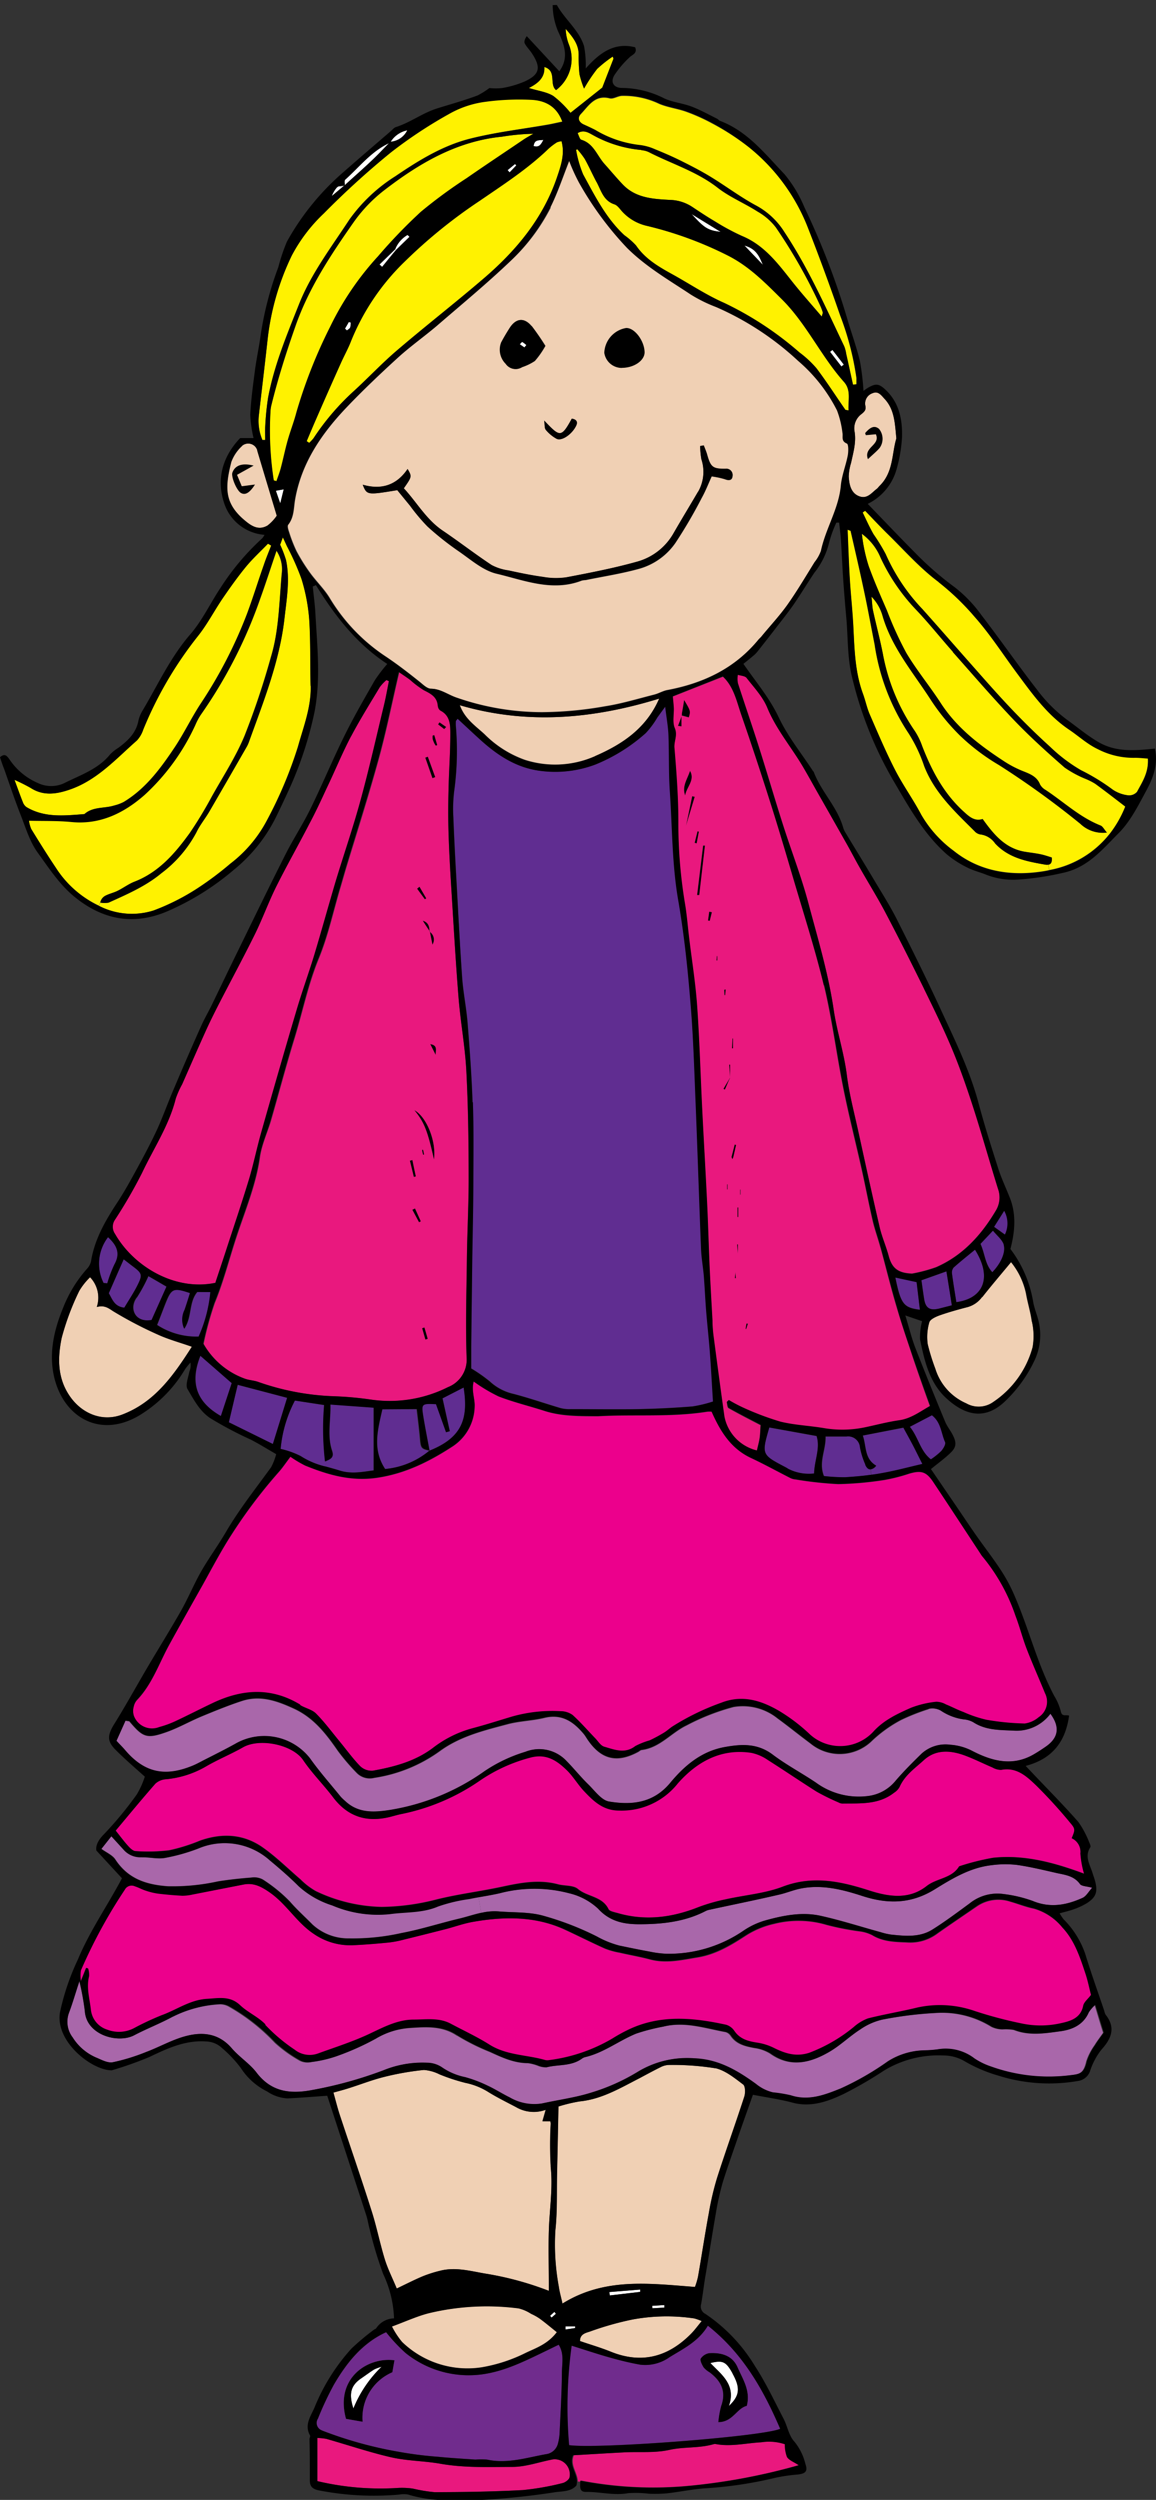 <svg id="Layer_1" data-name="Layer 1" xmlns="http://www.w3.org/2000/svg" viewBox="0 0 213.05 460.51"><rect x="0" y="0" width="213.05" height="460.51" fill="#333333" stroke="none"/><defs><style>.cls-1{fill:#fff200;}.cls-2{fill:#a967aa;}.cls-3{fill:#f0d0b4;}.cls-4{fill:#602d91;}.cls-5{fill:#fff;}.cls-6{fill:#e9187e;}.cls-7{fill:#702c8d;}.cls-8{fill:#ec008c;}</style></defs><title>girl-13</title><path id="path24" class="cls-1" d="M201.86,144.32c1.78,1.3,3.51,2.66,5.54,4.2a20.25,20.25,0,0,1-3,5.21l-.39-.3c-.53-.6-.77-1.14-1.16-1.3-3.84-1.51-6.8-4.35-10.17-6.57a2.59,2.59,0,0,1-1-1c-.62-1.61-2.05-2-3.44-2.57a20,20,0,0,1-3.35-1.8c-4.42-2.9-8.56-6.07-11.5-10.6-2-3.14-4.45-6.05-6.36-9.26a64.71,64.71,0,0,1-3.56-7.8c-1.17-2.7-2.38-5.4-3.36-8.17a29.7,29.7,0,0,1-1.27-6,10.34,10.34,0,0,1,3.45,4.39A35.68,35.68,0,0,0,169,112.5c2.29,2.43,4.38,5.06,6.6,7.56,3.76,4.24,7.45,8.53,11.36,12.62,2.92,3,6.06,5.88,9.24,8.65a19.8,19.8,0,0,0,3.94,2.12,11.81,11.81,0,0,1,1.7.87Z"/><path id="path26" class="cls-2" d="M110.25,351.61c2.15,2.36,4.78,2.84,7.54,2.85,4.23,0,8.44-.41,12.3-2.45a2.7,2.7,0,0,1,.68-.22c4.27-.93,8.55-1.82,12.81-2.78,1.39-.31,2.72-.89,4.12-1.15,3.88-.74,7.62.22,11.25,1.4,4.64,1.5,8.9,1.48,13.25-1.18,3.21-2,6.52-4,10.42-4.48a19.21,19.21,0,0,1,4.73-.08c2.52.35,5,1,7.5,1.53,1.52.35,3.12.55,4.19,2,.3.42,1.23.4,2.25.69-.66.72-1.09,1.55-1.76,1.86-3,1.35-6,1.91-9.22.56a24.36,24.36,0,0,0-5.33-1.26,8.15,8.15,0,0,0-6.28,1.73c-2.25,1.65-4.49,3.32-6.85,4.81s-5.06,1.2-7.69.92a12.24,12.24,0,0,1-1.86-.44c-3.67-1-7.31-2.2-11-3-3.41-.76-6.84-.09-10.16.83a14.09,14.09,0,0,0-4.08,1.91,24.34,24.34,0,0,1-14.22,4.24,18.7,18.7,0,0,1-3.06-.39c-1.88-.34-3.75-.73-5.63-1.12a17.82,17.82,0,0,1-4.14-1.68,54.36,54.36,0,0,0-10-3.85c-2.58-.69-5.38-.53-8.09-.76a10.49,10.49,0,0,0-3.22.27l-.52-2.89c1.32-.23,2.64-.45,3.95-.75a25.15,25.15,0,0,1,12.75,0,11.84,11.84,0,0,1,5.37,2.86Z"/><path id="path28" class="cls-3" d="M190.18,243.46a11.87,11.87,0,0,1,.12,4.7,17.71,17.71,0,0,1-7.22,10.07,4.62,4.62,0,0,1-5,.28,10.25,10.25,0,0,1-5.71-6.37,38.44,38.44,0,0,1-1.41-4.55,9.58,9.58,0,0,1,.29-4c.15-.56,1.15-1,1.85-1.28,1.7-.6,3.45-1.09,5.2-1.54a4.93,4.93,0,0,0,2.68-1.86c1.65-2.1,3.39-4.13,5.31-6.45a13.62,13.62,0,0,1,2.79,5.86c.3,1.72.84,3.4,1.06,5.12Z"/><path id="path30" class="cls-4" d="M185.23,227.43l-2-1.43,1.89-3a4.76,4.76,0,0,1,.14,4.4Z"/><path id="path32" class="cls-4" d="M183,226.7c.73.92,1.68,1.65,2,2.58.44,1.45-.59,3.53-2.09,5.08-1.37-1.46-1.37-3.45-2.19-5.22L183,226.7Z"/><path id="path34" class="cls-4" d="M179.69,230.21c3.31,5.27,1.42,9-3.44,9.66-.27-1.75-.57-3.5-.8-5.27a1.44,1.44,0,0,1,.3-1.1C177,232.37,178.35,231.31,179.69,230.21Z"/><path id="path36" class="cls-4" d="M175.42,240.46l-2.26.58c-1.75.44-2.56,0-2.83-1.75-.19-1.17-.34-2.34-.5-3.45l4.61-1.64c.34,2.15.65,4.14,1,6.26Z"/><path id="path38" class="cls-4" d="M171.78,260.7c1.67,1.3,1.67,3.3,2.4,4.92.17.38-.32,1.2-.7,1.64a12.8,12.8,0,0,1-1.92,1.54c-2-1.52-2.27-4-3.88-6l4.1-2.14Z"/><path id="path40" class="cls-4" d="M168.93,236.14c.2,1.67.4,3.36.61,5.1-3-.35-3.5-1-4.54-6l3.93.85Z"/><path id="path42" class="cls-1" d="M211.55,139.72c.16,2.58-1.06,4.33-2,6.13a1.91,1.91,0,0,1-1.64.65,6.38,6.38,0,0,1-2.85-1.05,38,38,0,0,0-5.85-3.58,29.5,29.5,0,0,1-5.69-4.31c-2.53-2.29-5-4.71-7.33-7.18s-4.83-5.29-7.21-8c-3-3.38-5.95-6.82-9-10.19A35.6,35.6,0,0,1,163.11,102a34.84,34.84,0,0,0-2.24-3.66c-.71-1.28-1.31-2.63-2-4l.47-.33c1.34,1.38,2.65,2.78,4,4.13,3.13,3.06,6.05,6.41,9.53,9a46.71,46.71,0,0,1,6.68,6.41c2.9,3.26,5.28,7,7.89,10.5,2.8,3.77,5.51,7.59,9.52,10.29,1.78,1.19,3.33,2.66,5.32,3.6a14.25,14.25,0,0,0,6.66,1.57c.78,0,1.56.08,2.53.14Z"/><path id="path44" class="cls-1" d="M204.39,153.73a18.31,18.31,0,0,1-11,6.53l-.19-1c.46-.07.72-.45.62-1.32-.61-.18-1.33-.44-2.07-.59-1-.21-2-.31-3.05-.49-3.52-.63-5.57-3.16-7.61-6-1.38.44-2.32-.3-3.38-1.26-3.73-3.36-6-7.6-7.77-12.18a12.58,12.58,0,0,0-1.36-2.78,36.81,36.81,0,0,1-5.89-14.24c-.52-2.66-1.22-5.27-1.8-7.91-.15-.68-.16-1.39-.29-2.6a8.27,8.27,0,0,1,2.07,3.63c1.74,5.88,5.71,10.45,8.92,15.46a39.81,39.81,0,0,0,5.29,6.46,38.44,38.44,0,0,0,7.21,5.46,159.74,159.74,0,0,1,15,10.83,6,6,0,0,0,4.9,1.61l.39.3Z"/><path id="path46" class="cls-4" d="M161.51,270c-2.21-1.29-1.78-3.52-2.47-5.55l7.54-1.45c.6,1.11,1.18,2.13,1.72,3.17s1.07,2.12,1.78,3.52c-2.59.6-5,1.26-7.48,1.69-.68.12-1.36.23-2,.31l-.12-1A1.59,1.59,0,0,0,161.51,270Z"/><path id="path48" d="M161.42,80l-1.85.17c0-.14-.15-.34-.1-.41,1-1.2,1.77-1.42,2.56-.78a2.89,2.89,0,0,1,.1,3.52c-.55.66-1.25,1.21-2.17,2.09-.87-2.24,2.36-2.54,1.46-4.59Z"/><path id="path50" class="cls-3" d="M165.2,80.76c-.85,2.75-.51,6.23-3.09,8.74-.18.17-.3.38-.49.53-1,.74-1.84,2-3.32,1.37s-1.78-2.18-1.88-3.6a9.62,9.62,0,0,1,.44-2.56c.41-1.94,1-3.84.61-5.88a3.28,3.28,0,0,1,1.36-3.13c.56-.47.82-.78.64-1.56a2,2,0,0,1,1.38-2.25c1-.44,1.58.42,2.18,1.06,1.84,2,1.89,4.47,2.17,7.28Zm-5.73-1c-.05.07.06.27.1.41l1.85-.17c.9,2-2.33,2.35-1.46,4.59.92-.88,1.62-1.43,2.17-2.09A2.89,2.89,0,0,0,162,79c-.79-.64-1.52-.42-2.56.78Z"/><path id="path52" class="cls-4" d="M159.49,269.81c.24.55.55.87.94.87l.12,1c-1.57.22-3.15.35-4.73.45a32.3,32.3,0,0,1-3.94-.22c-1-2.58.37-4.73.3-7.28H156a2.18,2.18,0,0,1,2.5,2,14.27,14.27,0,0,0,1,3.19Z"/><path id="path54" class="cls-1" d="M157.2,114.78c-.15-2.7-.45-5.4-.61-8.1-.18-3-.28-6-.41-9.12.43.16.56.18.57.22.86,3.78,1.74,7.56,2.54,11.36.68,3.19,1.26,6.4,1.89,9.59a40.11,40.11,0,0,0,6.28,16.38,27.42,27.42,0,0,1,2.85,6c1.91,4.94,5.68,8.4,9.29,12a1.78,1.78,0,0,0,1,.58,3.9,3.9,0,0,1,2.78,1.67c2.52,2.72,5.9,3.32,9.29,3.91a1.8,1.8,0,0,0,.51,0l.19,1c-.27.07-.54.12-.82.17-5.95,1-11.88.21-16.78-3.72a21.84,21.84,0,0,1-6-6.67c-1.48-2.82-3.37-5.42-4.82-8.25-1.71-3.33-3.17-6.78-4.66-10.21-.54-1.24-.8-2.58-1.27-3.85-1.54-4.19-1.56-8.58-1.8-13Z"/><path id="path56" class="cls-5" d="M153.41,64.45c.71.9,1.41,1.81,2.11,2.72l-.45.34L153,64.81l.46-.36Z"/><path id="path58" class="cls-4" d="M150.49,264.54c.74,2.22-.4,4.48-.45,6.91a8.36,8.36,0,0,1-4.87-.91l-.42-.24c-4.41-2.33-4.41-2.33-3-7.33l8.7,1.57Z"/><path id="path60" class="cls-5" d="M137.2,45.23c2.27.62,2.78,2.14,3.4,3.56Z"/><path id="path62" d="M138,237.07v1h0v-1Z"/><path id="path64" d="M137.8,243.88l-.32,1-.12,0,.18-1Z"/><path id="path66" class="cls-6" d="M137.61,124.88c1.36,1.75,3,3.45,3.8,5.46,1.64,4,4.38,7.19,6.53,10.81.89,1.5,1.73,3,2.59,4.56q2.82,5,5.63,9.92c.82,1.46,1.59,3,2.42,4.4,1.53,2.7,3.18,5.34,4.62,8.08,2.44,4.65,4.79,9.34,7.1,14,1.82,3.72,3.65,7.44,5.24,11.26,1.46,3.51,2.71,7.13,3.88,10.76,1.58,4.91,3,9.89,4.51,14.82a4.69,4.69,0,0,1-.33,3.92c-2.68,4.56-6.13,8.38-11.07,10.54a27.77,27.77,0,0,1-4.43,1.18c-2.65-.09-3.74-1.06-4.32-3.26-.47-1.76-1.23-3.46-1.65-5.24-1.35-5.82-2.62-11.65-3.9-17.49-.76-3.5-1.7-7-2.15-10.52-.51-4.13-1.85-8.09-2.44-12.16-1-6.66-2.92-13.05-4.64-19.51-1.28-4.83-3.11-9.51-4.63-14.28s-3-9.88-4.59-14.8c-1.23-3.87-2.56-7.7-3.8-11.55a5.17,5.17,0,0,1,0-1.52c.55.18,1.32.2,1.62.58Z"/><path id="path68" class="cls-3" d="M131.88,381c1.83.41,3.5,1.79,5.08,3,.4.31.42,1.55.2,2.23-1.62,5-3.4,9.93-5,14.92a51.86,51.86,0,0,0-1.53,6.52c-.72,3.91-1.3,7.83-2,11.74a13.54,13.54,0,0,1-.56,1.88c-8.47-.64-16.64-1.77-24.42,3.06-.24-1.08-.54-2.1-.68-3.13a42.79,42.79,0,0,1-.63-10.37c.37-3.39.24-6.83.31-10.25.09-4.13.17-8.26.26-12.55a28.43,28.43,0,0,1,3.91-.94c4.1-.4,7.52-2.48,11.06-4.29,1.27-.66,2.53-1.35,3.82-2a3.54,3.54,0,0,1,1.59-.43,49.71,49.71,0,0,1,8.57.62Z"/><path id="path70" d="M136.4,220.06v-.91h.08v.95Z"/><path id="path72" d="M135.93,224.19v-1.76h.14v1.76Z"/><path id="path74" d="M136,229.23v1.71c-.06-.77-.1-1.23-.14-1.7Z"/><path id="path76" d="M135.62,235.46h-.18c0-.28,0-.57.07-1.14.05.57.08.86.11,1.15Z"/><path id="path78" d="M135.09,191.29v1.82h-.21l.09-1.82Z"/><path id="path80" d="M135.17,213.14a2,2,0,0,1-.18.4c0-.06-.05-.13-.16-.4.17-.65.38-1.47.59-2.3l.26.07c-.17.74-.33,1.49-.51,2.23Z"/><path id="path82" class="cls-5" d="M135,437.2c1.48,2.7,1.37,4.11-.67,6,1.37-3.9-1.34-5.76-3.42-7.92,2.3-.56,2.88-.29,4.09,1.89Z"/><path id="path84" d="M134.57,196.12v2.33c-.06-.78-.11-1.54-.17-2.32Z"/><path id="path86" d="M134.57,198.47v0l0,.06Z"/><path id="path88" d="M134.54,198.55c-.16.35-.31.7-.46,1,.14-.33.29-.66.43-1Z"/><path id="path90" d="M133.33,200.57c.39-.67.79-1.32,1.18-2-.14.34-.29.67-.43,1s-.32.75-.49,1.12l-.26-.14Z"/><path id="path92" d="M134.11,218.18v.93H134v-.92Z"/><path id="path94" d="M133.74,182.22l-.09,1.07h-.12c0-.33,0-.66-.05-1l.26-.08Z"/><path id="path96" d="M132.21,176.14c0,.27,0,.53,0,.8h-.16c0-.28,0-.56.08-.85,0,0,.08,0,.08.06Z"/><path id="path98" d="M130.8,169.63l-.32-.06c.07-.54.15-1.09.22-1.63l.49.1Z"/><path id="path100" d="M130.79,433.47c2.17-.1,4.18.38,5.15,2.62s2.42,4.3,1.7,7.09c-1.85.45-2.58,3-5.26,3a17.66,17.66,0,0,1,.53-3c1-2.68,0-4.6-2.14-6.18a4.31,4.31,0,0,1-1.1-.91c-.3-.5-.71-1.29-.52-1.64a2.33,2.33,0,0,1,1.64-1ZM135,437.2c-1.21-2.18-1.79-2.45-4.09-1.89,2.08,2.16,4.79,4,3.42,7.92,2-1.92,2.15-3.33.67-6Z"/><path id="path102" class="cls-7" d="M137.64,443.18c.72-2.79-.74-4.89-1.7-7.09s-3-2.72-5.15-2.62a2.33,2.33,0,0,0-1.64,1c-.19.35.22,1.14.52,1.64a4.31,4.31,0,0,0,1.1.91c2.09,1.58,3.1,3.5,2.14,6.18a17.66,17.66,0,0,0-.53,3c2.68,0,3.41-2.59,5.26-3ZM105.32,432.1c2.37.74,4.7,1.53,7.07,2.19,1.83.52,3.7,1,5.57,1.31a7.72,7.72,0,0,0,5.44-1.39c2.56-1.57,5.34-2.91,7.06-5.8,6.51,5.16,10.25,11.84,13.33,19-3.33,1.44-33.87,3.76-38.94,3a82.91,82.91,0,0,1,.47-18.3Z"/><path id="path104" d="M129.94,155.8l-1.05,9.12-.4,0,1.11-9.12Z"/><path id="path106" d="M128.82,153.19c-.13.72-.27,1.45-.41,2.17l-.37-.09c.17-.71.35-1.42.53-2.13Z"/><path id="path108" class="cls-5" d="M132.83,42.72c-2.3-.27-3-.66-5.36-3.29Z"/><path id="path110" d="M127.58,146.67l.47.11c-.53,1.78-1.07,3.56-1.6,5.34h0Z"/><path id="path112" d="M126.11,128.88c1.22,2.06,1.22,2.06.87,3.24l-1.34-.36,0-.2s0-.07,0-.11C125.82,130.66,126,129.84,126.11,128.88Z"/><path id="path114" d="M127.17,142c1,1.76-.68,3-.89,4.54C125.63,144.81,126.71,143.45,127.17,142Z"/><path id="path116" d="M126.45,152.12v2.54h0v-2.54Z"/><path id="path118" d="M125.58,131.75h0v0h0l0,0Z"/><path id="path120" d="M125.58,131.94v-.19l0,0h0l0,.14Z"/><path id="path122" d="M125.58,131.94c0,.62,0,1.24,0,1.86l-.64-.09C125.15,133.12,125.37,132.53,125.58,131.94Z"/><path id="path124" class="cls-6" d="M135.62,235.46c0-.29-.06-.58-.11-1.15,0,.57-.06.86-.07,1.14Zm.78-16.31v.91l.08,0v-.95Zm-1.83-20.69-.06.13c-.39.66-.79,1.31-1.18,2l.26.14c.17-.37.33-.74.49-1.12s.3-.69.46-1l0-.06v0Zm-7-51.79-1.14,5.45v2.54h0v-2.54c.53-1.78,1.07-3.56,1.6-5.34Zm8.35,77.52h.14v-1.76h-.14Zm-3.88-47.26h.16c0-.27,0-.53,0-.8,0,0-.05,0-.08-.06C132.1,176.37,132.08,176.65,132.05,176.93Zm2.52,21.52v-2.33h-.17c.06.78.11,1.54.17,2.32ZM134,219.1h.09v-.93H134v.92Zm-4.42-63.35-1.11,9.12.4,0,1.05-9.12Zm5.23,57.39c.11.27.13.34.16.4a2,2,0,0,0,.18-.4c.18-.74.34-1.49.51-2.23l-.26-.07c-.21.83-.42,1.65-.59,2.3Zm-8.72-84.26c-.16,1-.29,1.78-.42,2.57a.43.43,0,0,0,0,.11l0,.2h-.06v.19c-.21.59-.43,1.18-.65,1.77l.64.09c0-.62,0-1.24,0-1.86l0-.14h0a0,0,0,0,1,0,0l1.34.36c.35-1.18.35-1.18-.87-3.24Zm2.46,24.26c-.18.71-.36,1.42-.53,2.13l.37.09c.14-.72.28-1.45.41-2.17ZM127.17,142c-.46,1.49-1.54,2.85-.89,4.54C126.49,145,128.16,143.72,127.17,142Zm35.1,87.84c1,3.68,1.89,7.4,3,11.06.92,3.13,2,6.21,3,9.3,1,2.93,2,5.83,3.11,8.85-1.92,1.09-3.51,2.36-5.68,2.64s-4.2.86-6.3,1.3a20.29,20.29,0,0,1-7.61.15c-2.66-.45-5.39-.55-8-1.19a52.26,52.26,0,0,1-6.89-2.6,27.4,27.4,0,0,1-2.62-1.39l-.36.35c.11.38.1,1,.35,1.11,2,1.13,4,2.16,5.89,3.13-.06.8-.06,1.6-.18,2.39s-.34,1.55-.51,2.32a8,8,0,0,1-6-6.27c-.7-4.93-1.36-9.88-2-14.82-.12-.95-.15-1.91-.2-2.87-.18-3.26-.37-6.51-.52-9.77-.17-3.83-.27-7.66-.45-11.48-.28-5.88-.63-11.76-.92-17.64-.32-6.37-.49-12.75-.94-19.11-.3-4.2-1-8.38-1.48-12.57-.24-2-.39-4-.71-5.93a89.71,89.71,0,0,1-1.27-15c0-4.67-.33-9.36-.72-14-.1-1.21.62-2.29.07-3.6-.44-1-.13-2.36-.18-3.55,0-.76-.12-1.52-.19-2.32l9.28-3.66c2,1.87,2.55,4.6,3.42,7.12q2.78,8,5.33,16.09c1.47,4.63,2.85,9.28,4.22,13.94,1.93,6.57,4,13.09,5.64,19.74,1.49,6.26,2.3,12.68,3.57,19,1,5,2.27,9.95,3.38,14.92.7,3.11,1.29,6.24,2,9.35.39,1.7,1,3.35,1.45,5Zm-28.74-46.51h.12l.09-1.07-.26.08c0,.33,0,.66.05,1ZM138,238.1v-1h0v1Zm-.47,6.73.32-1-.26-.06-.18,1ZM136,230.94v-1.71h-.14c0,.47.08.93.14,1.7Zm-.9-37.83v-1.82H135l-.09,1.82Zm-4.29-23.48.39-1.59-.49-.1c-.07.54-.15,1.09-.22,1.63Z"/><path id="path126" class="cls-3" d="M129.31,427.57c-.8,1-1.34,1.72-2,2.38-4.22,4.23-9.08,5.56-14.78,3.25-1.83-.74-3.73-1.29-5.65-1.95,0-1.32,1.14-1.52,1.89-1.77a56.31,56.31,0,0,1,7.78-2.2,34.61,34.61,0,0,1,11.4-.2,9.29,9.29,0,0,1,1.36.49Z"/><path id="path128" class="cls-5" d="M120.17,424.75l2.25-.14c0,.16,0,.32,0,.47l-2.22.13C120.22,425.05,120.2,424.9,120.17,424.75Z"/><path id="path130" class="cls-5" d="M118,422.19l-5.65.66c0-.21,0-.42-.07-.63l5.68-.46c0,.14,0,.29,0,.43Z"/><path id="path132" d="M115.37,60.44c1.58-.1,3.47,2.4,3.43,4.52,0,1.5-2,2.8-4.15,2.82A3.26,3.26,0,0,1,111.34,65,4.83,4.83,0,0,1,115.37,60.44Z"/><path id="path134" class="cls-1" d="M154.83,58.11a53.21,53.21,0,0,1,3,11.52c0,.38,0,.76,0,1.14l-.65.09c-.42-1.9-.83-3.81-1.26-5.71a6.28,6.28,0,0,0-.36-1.37c-3.38-7.13-6.57-14.35-11-21A14,14,0,0,0,139.49,38c-2.94-1.56-5.63-3.6-8.48-5.34-1.77-1.08-3.61-2-5.46-2.95-1.57-.78-3.18-1.48-4.81-2.14a9.64,9.64,0,0,0-2.73-.78,20.29,20.29,0,0,1-8.3-2.79c-.69-.37-1.4-.7-2.11-1-.94-.42-1.26-1.25-.52-2,1.42-1.5,2.57-3.55,5.28-2.86.67.17,1.49-.42,2.26-.46a15.18,15.18,0,0,1,6.89,1.48c1.6.67,3.39.87,5,1.46a35.36,35.36,0,0,1,4.74,2.13A46.18,46.18,0,0,1,138,27.1,35.58,35.58,0,0,1,149,42.2C151.05,47.45,153,52.76,154.83,58.11Z"/><path id="path136" class="cls-1" d="M151.47,58.33c-1.92-2.26-3.76-4.31-5.47-6.47-2.63-3.32-5.13-6.7-9.26-8.4a42.16,42.16,0,0,1-5-2.7c-1.44-.84-2.82-1.77-4.21-2.69a7.74,7.74,0,0,0-4-1.24c-3.15-.17-6.38-.34-8.77-2.88-1.15-1.21-2.22-2.5-3.34-3.75-1.37-1.52-2-3.76-4.26-4.45-.31-.09-.45-.76-.69-1.22,1.1-.69,2-.1,2.77.32a22.37,22.37,0,0,0,9,2.78,3.75,3.75,0,0,1,1.36.35c4.24,2.17,8.84,3.57,12.69,6.56,2.25,1.75,5,2.86,7.39,4.41A11.26,11.26,0,0,1,143,41.9a98.07,98.07,0,0,1,8.24,14.53,8.68,8.68,0,0,1,.41,1.11c0,.12-.06.29-.19.79Z"/><path id="path138" class="cls-6" d="M147.31,454.08a113,113,0,0,1-20,3.79,70.31,70.31,0,0,1-20.25-.94v.21h-.57c0-1.64-1.48-3-.72-4.86,3.15-.18,6.32-.38,9.49-.54,2.74-.14,5.57.13,8.21-.45s5.51-.27,8.18-1.06a1.07,1.07,0,0,1,.47,0c2.79.5,5.54-.2,8.29-.34a9.35,9.35,0,0,1,4.39.36,6.31,6.31,0,0,0,.39,2.34c.37.61,1.24.91,2.17,1.53Z"/><path id="path140" class="cls-1" d="M110,33.54c.83,1.55,1.22,3.43,3.26,4.09.61.19,1.06.93,1.55,1.44a8.83,8.83,0,0,0,4.5,2.54A68,68,0,0,1,134,47c4,2,7,5.06,10.12,8.16,4.55,4.54,7.19,10.45,11.42,15.2,1.38,1.55.73,3.44.85,5.27-.34-.08-.55-.06-.61-.15-1.77-2.54-3.44-5.15-5.3-7.61a19,19,0,0,0-3.14-2.92,60.72,60.72,0,0,0-13.88-9.13c-3.33-1.46-6.39-3.53-9.59-5.29-2.52-1.39-5-2.82-6.65-5.29a13.92,13.92,0,0,0-2.14-1.88c-3.4-3.14-5.43-7.25-7.61-11.21a20.79,20.79,0,0,1-1.3-4.53l.22-.13a15.73,15.73,0,0,1,1.39,1.8c.77,1.39,1.43,2.85,2.17,4.26Z"/><path id="path142" class="cls-5" d="M106,428.86l-1.77.26c0-.19,0-.39,0-.58H106c0,.11,0,.21,0,.32Z"/><path id="path144" class="cls-3" d="M102.58,80.83c1,.48,2.89-.87,3.62-2.44.35-.76-.06-1.16-.82-1.27-2,3.64-2.22,3.33-5.09.35.13.78,0,1.39.32,1.71A6.78,6.78,0,0,0,102.58,80.83ZM93.27,67a2.2,2.2,0,0,0,3,.62,9.88,9.88,0,0,0,2.33-1.13,16.19,16.19,0,0,0,1.94-2.78A43.79,43.79,0,0,0,98,60.07c-1.37-1.63-2.88-1.46-4,.36-.55.86-1.07,1.74-1.55,2.64A3.68,3.68,0,0,0,93.27,67Zm8.17-28.78c1.37-2.75,2.34-5.7,3.53-8.7a34.24,34.24,0,0,0,1.81,4,60.14,60.14,0,0,0,8.87,12.06c3.54,3.52,7.68,5.92,11.73,8.58a26.66,26.66,0,0,0,4.7,2.32,53.58,53.58,0,0,1,15.1,9.91,29.48,29.48,0,0,1,7.17,9.13,17.36,17.36,0,0,1,1,4.1c.15.71-.3,1.52.82,2,.31.13.3,1.47.16,2.2-.36,1.87-1.11,3.69-1.28,5.57-.39,4.3-2.8,7.93-3.67,12a7.32,7.32,0,0,1-1.17,2.08c-1.66,2.62-3.24,5.31-5,7.84-1.47,2.07-3.21,3.95-4.84,5.91-.15.18-.34.34-.5.52-4.38,5.34-10.18,8.1-16.84,9.35-.84.15-1.62.64-2.46.85-3,.76-6,1.67-9,2.14a68.93,68.93,0,0,1-11.62,1.09A48.08,48.08,0,0,1,84,128.45c-1.51-.55-2.81-1.54-4.55-1.58-.69,0-1.41-.71-2-1.2-2.1-1.68-4.21-3.32-6.47-4.82a33.76,33.76,0,0,1-10.16-10.64c-1-1.68-2.49-3.09-3.65-4.69a33.4,33.4,0,0,1-2.5-4,25.83,25.83,0,0,1-1.38-3.55c-.15-.43-.35-1.08-.15-1.33,1.08-1.36,1-3,1.25-4.54,1.18-6.91,5-12.36,9.67-17.25,3-3.11,6.12-6.07,9.31-9,2.3-2.09,4.86-3.88,7.23-5.91,4.53-3.89,9.14-7.7,13.46-11.82a35.79,35.79,0,0,0,7.46-9.89Zm13.21,29.54c2.2,0,4.11-1.32,4.15-2.82,0-2.12-1.85-4.62-3.43-4.52a4.83,4.83,0,0,0-4,4.57A3.26,3.26,0,0,0,114.65,67.78Zm14.63,16.87a7.37,7.37,0,0,1-.62,5.95c-1.48,2.55-3,5.06-4.5,7.62a11.11,11.11,0,0,1-6.79,5.3c-4.28,1.19-8.66,2-13,2.87a13.45,13.45,0,0,1-4.29-.08c-2.14-.29-4.25-.73-6.36-1.19a9.31,9.31,0,0,1-3.13-1c-3-2-5.93-4.28-9-6.33s-4.78-5.23-7.17-7.8c1.51-2.16,1.51-2.16.7-3.56-2,3-4.82,3.88-8.27,2.9.78,1.89.78,1.89,6.37,1l2.36,2.88A35,35,0,0,0,78.8,97a53.61,53.61,0,0,0,5.79,4.6c2.22,1.53,4.44,3.51,6.94,4.1,5.11,1.21,10.28,3.37,15.71,1.26a4.05,4.05,0,0,1,.71-.09c3.31-.68,6.67-1.19,9.92-2.1a12.1,12.1,0,0,0,6.62-4.75,88.71,88.71,0,0,0,4.82-8.24c.72-1.29,1.26-2.69,1.86-4a15.57,15.57,0,0,1,2.44.52c.77.3,1.35.2,1.41-.6a1.15,1.15,0,0,0-1.31-1.31c-2.36,0-2.73-.32-3.38-2.6-.16-.58-.41-1.13-.62-1.7l-.67.11a14.81,14.81,0,0,0,.24,2.5Z"/><path id="path146" class="cls-3" d="M88.79,436.07a17.33,17.33,0,0,1-14.68-4.66,15,15,0,0,1-1.88-2.87c2.46-.9,4.55-1.87,6.74-2.44a45.73,45.73,0,0,1,16.61-.9,7.48,7.48,0,0,1,2.3,1,9.87,9.87,0,0,1,1.65.93c1,.74,2,1.54,3.1,2.46-1.68,2.21-3.79,2.9-5.69,3.8A28.93,28.93,0,0,1,88.79,436.07Z"/><path id="path148" class="cls-5" d="M102.18,425.87l.27.36-.79.7c-.1-.12-.29-.32-.28-.33.26-.25.53-.49.8-.73Z"/><path id="path150" class="cls-3" d="M101.41,390.75a2.82,2.82,0,0,1,.07.44,71,71,0,0,0,0,7.86c.45,4-.22,8-.33,11.94-.09,3.24,0,6.48,0,9.73V422a58,58,0,0,0-11.85-3.2c-2.76-.46-5.43-1.22-8.23-.49a23,23,0,0,0-3.14,1c-1.53.64-3,1.4-4.81,2.26-.79-1.91-1.65-3.59-2.2-5.37-.93-3-1.57-6.18-2.53-9.21-1.85-5.83-3.86-11.61-5.78-17.43-.42-1.28-.74-2.59-1.16-4.08,1-.29,1.94-.52,2.83-.81,2.19-.69,4.34-1.54,6.57-2.09a51.44,51.44,0,0,1,7.27-1.27,7.65,7.65,0,0,1,2.88.81,35.52,35.52,0,0,0,4.71,1.55,12.71,12.71,0,0,1,4.38,1.77c1.63,1,3.33,1.83,5,2.71a6.42,6.42,0,0,0,5.46.48c-.26.93-.41,1.44-.6,2.12Z"/><path id="path152" class="cls-1" d="M106.65,10.11a30.36,30.36,0,0,0,.15,3.57,17.65,17.65,0,0,0,.84,2.64,29.23,29.23,0,0,1,2.41-3.62,22.21,22.21,0,0,1,2.88-2.28l.14.39c-.68,1.74-1.35,3.48-2.07,5.33l-5.86,4.65a18.51,18.51,0,0,0-3.15-3.1c-1.21-.76-2.78-.94-4.52-1.48,1.76-.91,3-2,2.85-3.87,2.36.71.84,3.16,2.16,4.26a7.22,7.22,0,0,0,2.33-8.5,9.11,9.11,0,0,1-.56-2.79C105.45,6.71,106.66,8.08,106.65,10.11Z"/><path id="path154" d="M100.29,77.47c2.87,3,3.12,3.29,5.09-.35.76.11,1.17.51.82,1.27-.73,1.57-2.67,2.92-3.62,2.44a6.78,6.78,0,0,1-2-1.65C100.34,78.86,100.42,78.25,100.29,77.47Z"/><path id="path156" class="cls-5" d="M100.15,25.76c-.44.85-.77,1.47-1.81,1.14C98.52,25.64,99.32,25.89,100.15,25.76Z"/><path id="path158" class="cls-5" d="M96.25,63a4.64,4.64,0,0,1,.76.58l-.36.44-.86-.59c.16-.15.39-.46.46-.43Z"/><path id="path160" d="M96.65,64l.36-.44a4.64,4.64,0,0,0-.76-.58c-.07,0-.3.28-.46.43l.86.59ZM98,60.07a43.79,43.79,0,0,1,2.46,3.66,16.19,16.19,0,0,1-1.94,2.78,9.88,9.88,0,0,1-2.33,1.13,2.2,2.2,0,0,1-3-.62,3.68,3.68,0,0,1-.83-3.95c.48-.9,1-1.78,1.55-2.64,1.16-1.82,2.67-2,4-.36Z"/><path id="path162" class="cls-5" d="M94.91,30.22l.25.24c-.41.44-.83.87-1.24,1.3l-.37-.42Z"/><path id="path164" class="cls-3" d="M84.71,129.9c12.39,3.63,24.57,2.55,36.78-1.21-2.37,5.45-6.71,8.37-11.78,10.58a18.23,18.23,0,0,1-13,.68,19.88,19.88,0,0,1-7.39-4.69c-1.68-1.55-3.65-2.84-4.56-5.36Z"/><path id="path166" class="cls-4" d="M84,132.87c0-.12.15-.23.33-.48,1.51,1.39,3,2.8,4.51,4.16,3.09,2.74,6.47,4.89,10.7,5.43a21,21,0,0,0,10.26-1.18,31.86,31.86,0,0,0,9.25-5.78,15.84,15.84,0,0,0,2.13-2.87l1.46-2c.24,2,.53,3.58.6,5.14.14,3.5,0,7,.26,10.49.46,6.68.39,13.38,1.54,20,1,6.05,1.71,12.18,2.21,18.3.53,6.35.71,12.74,1,19.11.36,8.93.64,17.87,1,26.8.06,1.67.37,3.33.51,5,.17,2.15.26,4.3.43,6.45.21,2.62.51,5.23.7,7.85.22,2.85.36,5.72.56,8.86a24,24,0,0,1-3.76.91c-3.33.27-6.69.43-10,.5-4.15.08-8.31,0-12.46,0a6.64,6.64,0,0,1-1.89-.19c-2.89-.85-5.74-1.85-8.66-2.61a9.51,9.51,0,0,1-4.37-2.29,28.06,28.06,0,0,0-3.43-2.4c0-1.25,0-2.68,0-4.1L87,232.2c.07-4.94.17-9.88.2-14.83,0-4.78.08-9.57-.09-14.34s-.52-9.71-.91-14.56c-.22-2.78-.79-5.53-1-8.3-.42-5.65-.71-11.31-1-17-.24-4.22-.47-8.45-.63-12.67a27.12,27.12,0,0,1,.15-4.77,54.18,54.18,0,0,0,.32-11.94A6,6,0,0,1,84,132.87Z"/><path id="path168" d="M81,133.06l1.22.86-.37.39-1.12-.86.27-.39Z"/><path id="path170" class="cls-4" d="M85.47,255.6c.89,5.73-.31,9.2-6.29,11.6-.38-2.08-.8-4.14-1.14-6.22-.39-2.43-.33-2.46,2.33-2.34.61,1.69,1.23,3.43,1.85,5.17l.69-.19c-.44-2-.88-3.95-1.34-6.05l3.9-2Z"/><path id="path172" d="M80.3,194.34l-1-2C80.78,192.56,80.24,193.61,80.3,194.34Z"/><path id="path174" d="M80.09,137a4.28,4.28,0,0,1-.35-.87,2.55,2.55,0,0,1,0-.67l.3-.07.54,1.82a1.74,1.74,0,0,0-.26.15A2.18,2.18,0,0,1,80.09,137Z"/><path id="path176" d="M79.23,171.69a1.72,1.72,0,0,1,.46,2.33C79.54,173.24,79.38,172.46,79.23,171.69Z"/><path id="path178" d="M79.13,171.46a.76.76,0,0,1,.08.11l-.08-.1Z"/><path id="path180" d="M79.23,171.69l-.08-.06s.06-.06.06,0S79.22,171.65,79.23,171.69Z"/><path id="path182" d="M79.21,171.57h0s-.06,0-.06,0a.88.88,0,0,0,0-.16Z"/><path id="path184" class="cls-5" d="M79.14,267.22h0s0,0,0,.06l0,0Z"/><path id="path186" class="cls-5" d="M79.14,267.22l0,0-.09,0Z"/><path id="path188" d="M77.89,169.6c1,.3,1.19,1.05,1.24,1.86C78.72,170.85,78.31,170.22,77.89,169.6Z"/><path id="path190" d="M78.4,139.57l.47-.18c.46,1.25.91,2.51,1.37,3.76l-.52.2-1.32-3.78Z"/><path id="path192" d="M77.8,244.67l.42-.14c.21.7.41,1.39.61,2.09l-.43.15-.6-2.1Z"/><path id="path194" d="M78,211.81l.18.89-.2,0c-.06-.29-.12-.58-.17-.88Z"/><path id="path196" class="cls-4" d="M76.75,259.61c.21,1.83.45,3.68.61,5.55.14,1.59.25,1.78,1.74,2.09A14.85,14.85,0,0,1,71,270.6c-2.39-3.61-1.36-7.23-.51-11Z"/><path id="path198" d="M76.87,163.71l.44-.37,1.25,2.15-.26.17-1.43-1.95Z"/><path id="path200" d="M76.36,204.5c2.31,1.26,4.08,5.85,3.62,9.09C78.78,208.21,78.16,206.69,76.36,204.5Z"/><path id="path202" d="M76,213.69c.21,1,.42,2,.64,3.05l-.37.09c-.24-1-.49-2-.73-3l.46-.11Z"/><path id="path204" d="M76.47,222.61,77.54,225l-.33.17L76,222.85l.5-.24Z"/><path id="path206" class="cls-6" d="M80.75,133.45l1.12.86.37-.39L81,133.06l-.27.39ZM76,213.69l-.46.11c.24,1,.49,2,.73,3l.37-.09c-.22-1-.43-2-.64-3.05Zm4.58-76.45-.54-1.82-.3.07a2.55,2.55,0,0,0,0,.67,4.28,4.28,0,0,0,.35.87,2.18,2.18,0,0,0,.26.36A1.74,1.74,0,0,1,80.61,137.24Zm-.89,6.11.52-.2c-.46-1.25-.91-2.51-1.37-3.76l-.47.18,1.32,3.78ZM78.16,212.7l-.18-.89-.19,0c0,.3.11.59.17.88Zm1-41.24h0a.88.88,0,0,1,0,.16l.08.06c.15.77.31,1.55.46,2.33a1.72,1.72,0,0,0-.46-2.33s0-.07,0-.11h0a.76.76,0,0,0-.08-.11c0-.81-.23-1.56-1.24-1.86C78.31,170.22,78.72,170.85,79.13,171.46Zm1.55-41.35a1.08,1.08,0,0,0,.47.8c1.85.93,1.81,2.72,1.81,4.32,0,3.42-.26,6.84-.33,10.26-.06,2.64-.07,5.27,0,7.91.1,3.18.27,6.37.47,9.55.43,6.93.82,13.86,1.37,20.77.36,4.52,1.2,9,1.44,13.53.34,6.53.41,13.07.43,19.61,0,4.85-.25,9.7-.32,14.55-.09,6.21-.27,12.44-.06,18.64a5.43,5.43,0,0,1-3.38,5.49,23.94,23.94,0,0,1-14.38,2.27,62.15,62.15,0,0,0-6.66-.59,46.61,46.61,0,0,1-14-2.66c-.74-.25-1.56-.29-2.31-.54a14.4,14.4,0,0,1-7.72-6.45,62.25,62.25,0,0,1,2.06-7.52c1.61-3.88,2.64-8,3.93-11.92,1.61-4.95,3.68-9.78,4.41-15,.32-2.25,1.32-4.4,2-6.61,1.46-5.05,2.8-10.13,4.34-15.15s2.53-10,4.52-14.84c1.68-4.1,2.63-8.5,3.89-12.77.43-1.44.83-2.89,1.27-4.33,2-6.55,4.07-13.07,5.88-19.66,1.41-5.13,2.45-10.36,3.75-15.91.84.58,1.48,1,2.08,1.45a17.52,17.52,0,0,0,2.48,1.87c1.33.64,2.54,1.23,2.62,3ZM76.36,204.5c1.8,2.19,2.42,3.71,3.62,9.09C80.44,210.35,78.67,205.76,76.36,204.5Zm3.94-10.16c-.06-.73.48-1.78-1-2Zm-1.47,52.28c-.2-.7-.4-1.39-.61-2.09l-.42.14.6,2.1.43-.15Zm-.27-81.13-1.25-2.15-.44.37,1.43,1.95.26-.17Zm-1,59.49-1.07-2.37-.5.24,1.24,2.3.33-.17Z"/><path id="path208" class="cls-5" d="M75.47,43.6,73,46l-.16-.15a5.32,5.32,0,0,1,2.28-2.64Z"/><path id="path210" class="cls-5" d="M72.81,45.88,73,46c-.86,1-1.72,2.08-2.57,3.13l-.5-.45Z"/><path id="path212" class="cls-5" d="M71.94,26.2A4.73,4.73,0,0,1,75.06,24,3.79,3.79,0,0,1,71.94,26.2Z"/><path id="path214" class="cls-5" d="M71.94,26.2l0,.06s-.06-.05,0-.05Z"/><path id="path216" class="cls-5" d="M71.91,26.26a1.51,1.51,0,0,0-.18.09l.13-.14s0,.05,0,.05Z"/><path id="path218" class="cls-5" d="M71.86,26.21l-.13.14h0l.14-.15Z"/><path id="path220" d="M128.66,90.6a7.37,7.37,0,0,0,.62-5.95,14.81,14.81,0,0,1-.24-2.5l.67-.11c.21.57.46,1.12.62,1.7.65,2.28,1,2.62,3.38,2.6A1.15,1.15,0,0,1,135,87.65c-.06.8-.64.9-1.41.6a15.57,15.57,0,0,0-2.44-.52c-.6,1.33-1.14,2.73-1.86,4a88.71,88.71,0,0,1-4.82,8.24,12.1,12.1,0,0,1-6.62,4.75c-3.25.91-6.61,1.42-9.92,2.1a4.05,4.05,0,0,0-.71.09c-5.43,2.11-10.6-.05-15.71-1.26-2.5-.59-4.72-2.57-6.94-4.1A53.61,53.61,0,0,1,78.8,97a35,35,0,0,1-3.22-3.84l-2.36-2.88c-5.59.94-5.59.94-6.37-1,3.45,1,6.24.09,8.27-2.9.81,1.4.81,1.4-.7,3.56,2.39,2.57,4.13,5.74,7.17,7.8s5.92,4.3,9,6.33a9.31,9.31,0,0,0,3.13,1c2.11.46,4.22.9,6.36,1.19a13.45,13.45,0,0,0,4.29.08c4.38-.82,8.76-1.68,13-2.87a11.11,11.11,0,0,0,6.79-5.3c1.47-2.56,3-5.07,4.5-7.62Z"/><path id="path222" class="cls-4" d="M68.83,259.32v11.52c-2,.27-4.06.76-6.34,0-.84-.27-1.7-.49-2.54-.73l.3-1.06c.92-.4,1.26-.84,1-1.75-1-2.8-.25-5.63-.33-8.6l8,.58Z"/><path id="path224" class="cls-5" d="M70.33,436a22.41,22.41,0,0,0-5.2,7.69c-.89-2.78-.46-4.26,1.45-5.56.79-.54,1.55-1.12,2.36-1.62A7.2,7.2,0,0,1,70.33,436Z"/><path id="path226" d="M66.58,438.1c-1.91,1.3-2.34,2.78-1.45,5.56a22.41,22.41,0,0,1,5.2-7.69,7.2,7.2,0,0,0-1.39.51C68.13,437,67.37,437.56,66.58,438.1Zm-2.81,7.48c-2.05-7.48,4-11.44,8.93-10.79L72.31,437a9.1,9.1,0,0,0-5.48,9.12l-3.06-.54Z"/><path id="path228" class="cls-5" d="M64.54,60.32c-.1.23-.39.37-.6.56l-.36-.35c.24-.4.48-.81.71-1.22l.35.1A3,3,0,0,1,64.54,60.32Z"/><path id="path230" class="cls-7" d="M63.77,445.58l3.06.54A9.1,9.1,0,0,1,72.31,437l.39-2.21c-5-.65-11,3.31-8.93,10.79Zm26,7.5a15.41,15.41,0,0,0-2.15,0c-2.3-.16-4.6-.29-6.89-.52a69.83,69.83,0,0,1-7.36-.94,74.21,74.21,0,0,1-14-3.89,1.46,1.46,0,0,1-.77-2.18,58.56,58.56,0,0,1,2.94-6.26c2.35-4,5.22-7.63,9.63-9.66a30.82,30.82,0,0,0,3.56,3.81A18.54,18.54,0,0,0,89,437.37c3.79-.55,7.11-2.13,10.47-3.74l3.5-1.7c1.06,1.7.61,3.49.59,5.19,0,3.66-.25,7.32-.42,11a9,9,0,0,1-.33,2.08,2.59,2.59,0,0,1-2.2,1.9C97,452.73,93.49,453.89,89.76,453.08Z"/><path id="path232" class="cls-5" d="M71.71,26.36c-1.1,1.11-2.17,2.26-3.31,3.33-1.58,1.5-3.23,2.94-4.85,4.42a1.5,1.5,0,0,0,0-.29,1.89,1.89,0,0,1,0-.59.27.27,0,0,1,.07-.13C66.23,30.76,68.41,27.89,71.71,26.36Z"/><path id="path234" class="cls-5" d="M63.55,34.11v.09h0v-.06Z"/><path id="path236" class="cls-5" d="M63.54,34.19h0Z"/><path id="path238" class="cls-5" d="M63.53,34.12v.06l0,0Z"/><path id="path240" class="cls-5" d="M63.53,34.18h-.08l0,0Z"/><path id="path242" class="cls-5" d="M61.06,36.2a5.33,5.33,0,0,1,1-1.65,1.33,1.33,0,0,1,.39-.21l.16,0c.21,0,.46-.07.79-.1l-2.38,2Z"/><path id="path244" class="cls-6" d="M58.52,449.1a10.24,10.24,0,0,1,1.68.17c4,1.14,7.92,2.49,12,3.41,2.94.66,6,.64,9,1.17,4.44.78,8.91.62,13.36.58,2.35,0,4.69-.84,7-1.31a2.78,2.78,0,0,1,3.44,3.23c-.08.43-.81,1-1.32,1.07a49.11,49.11,0,0,1-7.28,1.28c-5.42.29-10.85.35-16.28.39a29.49,29.49,0,0,1-4-.66,14.23,14.23,0,0,0-2.61-.13,50.48,50.48,0,0,1-15-1.25V449.1Z"/><path id="path248" class="cls-1" d="M103.49,26c.65,2.39-.13,4.56-.85,6.69-2.58,7.55-7.5,13.45-13.44,18.55-5.26,4.51-10.74,8.77-16,13.27-2.78,2.37-5.29,5.06-8,7.53a45.45,45.45,0,0,0-7.41,8.67,7.16,7.16,0,0,1-.8.86l-.47-.31c.58-1.37,1.15-2.74,1.75-4.1Q60.52,72,62.8,66.93c.61-1.38,1.36-2.7,1.9-4.11a42.53,42.53,0,0,1,9.94-14.69A93.89,93.89,0,0,1,88.39,37c4.37-3,8.88-5.93,12.73-9.66a11.44,11.44,0,0,1,1.52-1.15,3.44,3.44,0,0,1,.85-.21Z"/><path id="path250" class="cls-4" d="M59.93,269.22l.32-.13-.3,1.06a14.55,14.55,0,0,1-4.53-1.93,15.58,15.58,0,0,0-3.7-1.32A23.73,23.73,0,0,1,54.35,258l5.42.85a52.46,52.46,0,0,0,.16,10.38Z"/><path id="path252" class="cls-5" d="M52.29,90.14c-.23.92-.37,1.5-.64,2.6-.37-1.07-.57-1.66-.81-2.34l1.45-.26Z"/><path id="path254" class="cls-1" d="M51.73,86.25c-.21.81-.53,1.6-.8,2.39l-.51-.15a59.8,59.8,0,0,1-.61-12.61A6,6,0,0,1,50,74.69c1.23-4.93,2.76-9.76,4.45-14.57C56.88,53.09,60.92,47,65.12,41a27.44,27.44,0,0,1,5.74-6C77.3,30.05,84.21,26,92.53,25.18a41.07,41.07,0,0,1,5.78-.54c-.6.36-1.23.69-1.81,1.08-3.5,2.36-7,4.69-10.47,7.1A90.33,90.33,0,0,0,77.59,39a96.6,96.6,0,0,0-7.94,8.24,53.79,53.79,0,0,0-8.83,13,92.06,92.06,0,0,0-6.2,15.72c-.46,1.77-1.14,3.48-1.63,5.24S52.18,84.56,51.73,86.25Z"/><path id="path256" class="cls-4" d="M52.92,257.5c-.92,3-1.75,5.68-2.63,8.51l-8.11-4c.52-2.21,1-4.4,1.63-6.89Z"/><path id="path258" class="cls-8" d="M150.5,330a41.39,41.39,0,0,0,4.06,2,1.58,1.58,0,0,0,.69.21c3.31,0,6.7.27,9.56-2a2.94,2.94,0,0,0,1-1.05c.94-2.15,2.84-3.45,4.46-4.93,2.24-2.06,5-1.83,7.66-.84,1.71.63,3.35,1.46,5,2.17a3.29,3.29,0,0,0,1.59.45c2.86-.57,4.73,1.2,6.48,2.87a90.83,90.83,0,0,1,6.27,6.88c1,1.15.89,1.31.27,2.84a2.73,2.73,0,0,1,1.6,2.8,17.88,17.88,0,0,0,.68,3.74c-5.38-2-10.92-3.55-16.79-2.93a44.87,44.87,0,0,0-6.24,1.57c-1.35,2.25-4.11,2.16-6,3.64-3.26,2.56-7,2-10.68.78-5.21-1.67-10.34-2.76-15.84-.67-3.3,1.26-7,1.54-10.46,2.32a33.2,33.2,0,0,0-5,1.42c-5,2-10,2.62-15.18,1.06-.53-.16-1.3-.3-1.48-.68-1.15-2.37-3.89-2.24-5.64-3.71-.86-.72-2.45-.53-3.68-.86-3.5-.93-6.9-.28-10.34.46-4,.86-8,1.35-12,2.33a42.4,42.4,0,0,1-10.13,1.38,29.46,29.46,0,0,1-12.13-2.9,12.88,12.88,0,0,1-2.83-2.16c-2.31-2-4.46-4.12-6.92-5.86-3.55-2.52-7.52-2.74-11.62-1.29a32.57,32.57,0,0,1-5.69,1.78A32.67,32.67,0,0,1,25,341c-.46,0-1-.52-1.34-.91-.75-.82-1.41-1.72-2.33-2.87,2.5-3,4.87-5.86,7.33-8.66a3.18,3.18,0,0,1,1.91-.8A17.87,17.87,0,0,0,38,325.36c2.2-1.28,4.58-2.25,6.78-3.5,3.12-1.78,9.17-.5,11.1,2.35,1.65,2.44,3.77,4.54,5.55,6.89,2.68,3.53,6.12,4.62,10.35,3.6.77-.19,1.53-.43,2.31-.58A38.9,38.9,0,0,0,88.45,328a30,30,0,0,1,9.28-4.29c2.88-.74,4.82.48,6.63,2.22,1.25,1.2,2.13,2.77,3.32,4,1.74,1.84,3.5,3.49,6.42,3.53a13.2,13.2,0,0,0,10.82-5c3.47-3.94,7.93-6.49,13.55-5.63a8.26,8.26,0,0,1,3,1.29c3,1.9,6,3.94,9,5.84Z"/><path id="path260" class="cls-1" d="M48.89,78.65c-.07.79,0,1.58,0,2.38l-.52,0a9,9,0,0,1-.66-4.47c.54-4.75,1.12-9.49,1.64-14.24a47.57,47.57,0,0,1,4.44-15.29,29.69,29.69,0,0,1,5.91-7.76A153.29,153.29,0,0,1,72.06,28.06,84.63,84.63,0,0,1,83.2,20.68a18.26,18.26,0,0,1,6.35-2,46.33,46.33,0,0,1,8.07-.36c2.68.08,4.94,1.1,6,4.07-1,.2-1.8.4-2.65.55-4.78.85-9.63,1.41-14.33,2.59-5,1.26-9.47,4-13.77,6.92a30.08,30.08,0,0,0-8.49,8c-3.32,5.05-7,9.89-9.27,15.57s-4.57,11.21-5.7,17.19A49.55,49.55,0,0,0,48.89,78.65Z"/><path id="path264" d="M44.56,89.57,47,89.25c-1,1.61-1.77,2-2.6,1.56s-1.85-3-1.57-3.76c.5-1.34,1.8-1.82,3.92-1.28l-3.06,1.7c.35.86.61,1.47.87,2.1Z"/><path id="path266" class="cls-3" d="M42.83,87.05c-.28.77.78,3.3,1.57,3.76s1.61,0,2.6-1.56l-2.44.32c-.26-.63-.52-1.24-.87-2.1l3.06-1.7c-2.12-.54-3.42-.06-3.92,1.28Zm1.78-4.92a1.74,1.74,0,0,1,2.82.87c1.19,3.94,2.37,7.89,3.6,12a7.89,7.89,0,0,1-1.7,1.82c-1.36.77-2.49.42-3.84-.65-4.17-3.3-4.07-6.23-2.84-11.09a7.53,7.53,0,0,1,2-2.94Z"/><path id="path268" class="cls-4" d="M42.74,254.79l-2,6.06c-4.48-2.55-5.78-6.07-3.78-11.1Z"/><path id="path270" class="cls-6" d="M64.72,135.62c1.62-3.09,3.49-6.06,5.29-9.06a8.3,8.3,0,0,1,1.23-1.29l.46.21c-.31,1.52-.57,3-.94,4.56-1.4,5.8-2.71,11.63-4.29,17.39-1.36,5-3.06,9.9-4.56,14.85-1.38,4.58-2.65,9.18-4,13.75-1.05,3.43-2.27,6.8-3.28,10.23-2.2,7.41-4.33,14.84-6.44,22.27-.83,2.92-1.43,5.9-2.3,8.79-1.34,4.41-2.83,8.78-4.25,13.16-.64,2-1.3,3.92-1.92,5.81-7.53,1.6-15.15-3-18.55-9a2.29,2.29,0,0,1,0-2.64,90.34,90.34,0,0,0,5-8.66c2.13-4.51,5-8.71,6.19-13.64a16.52,16.52,0,0,1,1.17-2.62c1.41-3.19,2.8-6.4,4.24-9.58.78-1.74,1.63-3.45,2.5-5.15,2.22-4.32,4.53-8.59,6.68-12.94,1.4-2.85,2.49-5.86,3.9-8.71,2-3.91,4.1-7.72,6.12-11.6,1.1-2.12,2.12-4.28,3.14-6.45,1.53-3.23,2.9-6.53,4.56-9.7Z"/><path id="path272" class="cls-4" d="M36.33,238h2.46a25.89,25.89,0,0,1-2.16,8.2A13.26,13.26,0,0,1,29,244.07c.59-1.51,1.09-2.84,1.62-4.16,1.05-2.58,1.43-2.73,4.45-1.71-.34,1-.67,2.07-1,3.1a4,4,0,0,0-.07,3.48c1.46-2.17.8-4.86,2.39-6.76Z"/><path id="path274" class="cls-8" d="M53.54,268.37A20.89,20.89,0,0,0,56.26,270c4.23,1.72,8.46,2.94,13.23,2.25,5.23-.77,9.69-3,14-5.82a9,9,0,0,0,4-7.26c.09-1.44-.64-3-.17-4.65a30,30,0,0,0,4.58,2.74c2.73,1.06,5.61,1.75,8.41,2.65,3.08,1,6.26,1,9.44,1h.48c6.71-.38,13.46.22,20.14-.84a5.26,5.26,0,0,1,.8,0c1.61,3.63,3.54,6.79,7.25,8.53,2.48,1.16,4.88,2.49,7.33,3.73a2.89,2.89,0,0,0,.93.23,68.79,68.79,0,0,0,7.81.85,62.57,62.57,0,0,0,8.52-.76,32.18,32.18,0,0,0,4.59-1.17c2.21-.64,3.15-.35,4.46,1.62,2.92,4.38,5.8,8.79,8.69,13.18a3.51,3.51,0,0,0,.27.4,34.41,34.41,0,0,1,6.16,11c.77,2,1.29,4.09,2.06,6.09,1.06,2.75,2.27,5.44,3.38,8.17a3.42,3.42,0,0,1-1.17,4.44,5,5,0,0,1-2.56,1.16,46.5,46.5,0,0,1-7.06-.69,23,23,0,0,1-4.26-1.44c-1.1-.42-2.14-1-3.23-1.4a3.71,3.71,0,0,0-1.76-.48,18,18,0,0,0-4.63,1.1c-2.53,1.12-5.07,2.3-7,4.45a8.33,8.33,0,0,1-11.63.49,32.44,32.44,0,0,0-5.7-4.35c-3.29-1.92-6.78-3-10.66-1.51a45.09,45.09,0,0,0-9,4.37c-.53.36-1,.8-1.54,1.13a29.38,29.38,0,0,1-2.65,1.43,13.81,13.81,0,0,0-2.65,1.05c-1.92,1.49-3.84.66-5.7.13-.67-.19-1.16-1-1.71-1.58-1.38-1.43-2.68-2.94-4.15-4.27a3.74,3.74,0,0,0-2.2-.7,27.11,27.11,0,0,0-9,1c-2.44.73-4.87,1.51-7.33,2.16A20.67,20.67,0,0,0,79.77,322c-3.3,2.48-7.15,3.48-11.08,4.19a3.07,3.07,0,0,1-2.31-.84c-1.38-1.42-2.55-3.05-3.82-4.59-1.42-1.72-2.75-3.53-4.32-5.11-.74-.74-2-1-2.91-1.55-5.26-3.22-10.59-2.88-16-.36-2.37,1.12-4.7,2.33-7.08,3.44a18.34,18.34,0,0,1-2.91,1.05,3.57,3.57,0,0,1-4.68-2.11,3.06,3.06,0,0,1,0-1.75,2.63,2.63,0,0,1,.67-1.25c2.78-2.95,4-6.77,5.93-10.22,2-3.69,4.09-7.37,6.15-11,1.47-2.65,2.89-5.33,4.47-7.91a94.3,94.3,0,0,1,9.52-12.81c.68-.77,1.25-1.63,2.11-2.76Z"/><path id="path276" class="cls-4" d="M28,243.18c-3.11.56-4.22-2.2-2.75-4.15a28.91,28.91,0,0,0,2.12-3.92c1,.55,2,1.17,3.34,1.93L28,243.18Z"/><path id="path278" class="cls-2" d="M171.16,314.8a3.12,3.12,0,0,1,2.25.33,10,10,0,0,0,4.2,1.61,4.25,4.25,0,0,1,1.82.55c2.28,1.47,4.85,1.4,7.4,1.52a7.76,7.76,0,0,0,6.78-3.11c1.84,2.49,1.52,4.5-1,6.17-.66.44-1.33.88-2,1.28-3.9,2.3-7.68,1.32-11.35-.57a10.27,10.27,0,0,0-4.07-1.16,6.57,6.57,0,0,0-5.29,1.61c-1.66,1.6-3.29,3.23-4.8,5a7.77,7.77,0,0,1-5,2.82,13.38,13.38,0,0,1-9.69-2.45c-2.65-1.77-5.49-3.27-8-5.18-2.8-2.1-5.72-1.94-8.86-1.37-4.28.78-7.39,3.45-10,6.58-3.1,3.75-7.09,4.14-11.27,3.45-1.4-.23-2.61-1.95-3.79-3.11-1.42-1.39-2.67-2.95-4.06-4.36a6.88,6.88,0,0,0-7.61-1.68,27.89,27.89,0,0,0-7.52,3.56,41.53,41.53,0,0,1-17.55,7.17c-2.89.44-5.75.59-8.12-1.63a10.84,10.84,0,0,1-.85-.81c-1.9-2.35-3.92-4.62-5.66-7.08a10.7,10.7,0,0,0-13.53-2.82c-2,1.08-4,2.07-5.94,3.1-.71.36-1.41.76-2.14,1.06-4.68,1.92-8.59,1.65-12.4-2.78-.46-.55-1-1.05-1.66-1.79L23.11,317c.47.09.68.07.75.16,2.47,2.92,3.18,3.22,6.78,1.95,2.24-.79,4.33-2,6.53-2.91,2.42-1,4.85-2,7.33-2.81,3.42-1.15,6.51-.06,9.66,1.39,3.66,1.69,5.92,4.64,8.11,7.8a39,39,0,0,0,3.42,4,3.36,3.36,0,0,0,3.27.95A27.67,27.67,0,0,0,81,322.66c3.77-2.79,8.17-3.85,12.52-5,2.22-.6,4.59-.63,6.83-1.18,3.22-.79,5.36.71,7.26,3,.3.37.53.8.81,1.19,2.47,3.52,5.35,4.17,9.22,2.08.21-.11.4-.32.62-.35,3.37-.41,5.46-3.18,8.29-4.53a41.09,41.09,0,0,1,8.65-3.39,10.19,10.19,0,0,1,8.1,2.1c2.05,1.5,4,3.1,6.07,4.62a8.5,8.5,0,0,0,11.13-.28,24.26,24.26,0,0,1,5.58-4.05,38.68,38.68,0,0,1,5.07-2Z"/><path id="path280" class="cls-2" d="M26.12,342.16c1.41-.06,2.88.35,4.25.11a34.31,34.31,0,0,0,6.19-1.74,12.46,12.46,0,0,1,13.18,2.2c1.83,1.52,3.64,3.09,5.32,4.77A16.63,16.63,0,0,0,61.23,351a21.33,21.33,0,0,0,10.65,1.55c3-.42,6-.17,8.88-1.41a29.51,29.51,0,0,1,5.76-1.37c.55-.12,1.11-.22,1.66-.32l.52,2.89c-1.36.29-2.68.74-4,1.06-3.56.84-7.06,2-10.65,2.66a41.08,41.08,0,0,1-9.71,1,9.71,9.71,0,0,1-6.75-2.57c-1.38-1.41-2.85-2.71-4.16-4.23a27.82,27.82,0,0,0-5-4.06,3.34,3.34,0,0,0-2.07-.35c-2.07.16-4.13.38-6.18.71a39.11,39.11,0,0,1-9.19.9c-4.07-.29-7.4-1.39-9.73-4.95-.53-.81-1.62-1.25-2.56-1.94l1.85-2.34,2.21,2.42a4.09,4.09,0,0,0,3.39,1.44Z"/><path id="path282" class="cls-4" d="M24.49,233.28c1.64,1.23,1.8,1.54.94,3.29-.72,1.49-1.66,2.87-2.52,4.32-1.89-.21-2.21-1.58-2.86-2.66.88-2,1.76-4,2.75-6.25C23.42,232.46,24,232.88,24.49,233.28Z"/><path id="path284" class="cls-4" d="M21.09,232.91a23.66,23.66,0,0,0-1.32,3.47l-.68-.06a8,8,0,0,1,.82-8.44C21.5,229.37,22.25,230.84,21.09,232.91Z"/><path id="path286" class="cls-1" d="M52.72,103.19a21.18,21.18,0,0,0-1.09-2.84l.5-1.36c.36.77.55,1.17.73,1.58a47.73,47.73,0,0,1,2.71,6.09A34.27,34.27,0,0,1,57,114.15c.27,4,.15,8.13.25,12.19s-1.32,7.52-2.35,11.2a78,78,0,0,1-5.74,13.62,24.25,24.25,0,0,1-6.73,7.94,59.39,59.39,0,0,1-5.88,4.42,41.52,41.52,0,0,1-8.27,4.2A13.29,13.29,0,0,1,18.5,167l-.29-.14.28-.58a4.15,4.15,0,0,0,1.54,0c3.39-1.54,6.81-3,9.72-5.42a22.82,22.82,0,0,0,6.45-7.53c.65-1.36,1.64-2.55,2.4-3.86q3.49-6,6.93-12a5.7,5.7,0,0,0,.38-.88c2.68-7.42,5.63-14.79,6.52-22.68.4-3.52,1-7.12.29-10.7Z"/><path id="path288" class="cls-3" d="M35.35,248.08c-3.37,5.27-6.83,10.24-12.89,12.52-3.68,1.38-7.52-.29-9.7-3.54s-2.14-7-1.41-10.59a47.3,47.3,0,0,1,3.24-8.67,12,12,0,0,1,2-2.52,5.44,5.44,0,0,1,1.24,5.48c1.45-.39,2.17.25,3.07.82a74.21,74.21,0,0,0,8.2,4.28c1.93.88,4,1.44,6.23,2.22Z"/><path id="path290" class="cls-8" d="M24.85,347.43c.68.22,1.32.58,2,.8a12.73,12.73,0,0,0,2.27.55c1.49.18,3,.31,4.49.39a8.53,8.53,0,0,0,1.87-.22l9.39-1.81c1.86-.36,3.22.34,4.79,1.42,3.13,2.16,5,5.55,8.14,7.65a11.87,11.87,0,0,0,7.39,2.1c2.15-.1,4.3-.28,6.44-.49a19.09,19.09,0,0,0,2.81-.54q3.7-.9,7.39-1.85c1.85-.48,3.66-1.15,5.54-1.45,5.73-.94,11.41-1,16.83,1.56,2.44,1.13,4.85,2.35,7.31,3.45a13.87,13.87,0,0,0,2.74.76c1.85.43,3.74.75,5.57,1.24,3,.79,5.88.09,8.78-.38,3.29-.53,6.08-2.18,8.85-4a16.24,16.24,0,0,1,5.25-2.18,18.2,18.2,0,0,1,9.68.2,49.44,49.44,0,0,0,6.1,1.19,7.14,7.14,0,0,1,2.27.69c2.09,1.28,4.38,1.25,6.7,1.36a8.32,8.32,0,0,0,5.35-1.67c2.4-1.7,4.85-3.34,7.27-5a7,7,0,0,1,6.17-.85c1.45.41,2.86,1,4.33,1.28a10.52,10.52,0,0,1,5.24,3.47c2.27,2.4,3.26,5.44,4.26,8.47.45,1.34.73,2.75,1.05,4-.55.72-1.3,1.28-1.44,2-.48,2.24-2.31,2.81-4,3.19a16.82,16.82,0,0,1-7.31.08,76.9,76.9,0,0,1-8.64-2.29,19.51,19.51,0,0,0-10.62-.65c-3,.7-6.1,1.2-9.1,2a8.34,8.34,0,0,0-2.61,1.58,29.09,29.09,0,0,1-8.22,4.76c-2.37.77-4.36.16-6.41-.86a10.38,10.38,0,0,0-3.08-1c-1.72-.26-3.26-.64-4.32-2.2a2.75,2.75,0,0,0-1.5-1.11c-6.08-1.31-12.15-1.92-18,.9a29.6,29.6,0,0,0-2.92,1.61,30.49,30.49,0,0,1-11.67,4,1.93,1.93,0,0,1-.71,0c-3.42-1-7.13-.84-10.31-2.85-2.28-1.44-4.75-2.58-7.13-3.85-2.17-1.16-4.52-.77-6.82-.76-3.31,0-6.06,1.74-9,3s-5.79,2.2-8.7,3.26a4.46,4.46,0,0,1-4.27-.73,30.87,30.87,0,0,1-5.46-4.62c-1.32-1.42-3.29-2.24-4.71-3.59-1.88-1.78-4-1.29-6.15-1.17-3.09.17-5.51,2-8.28,3a50.89,50.89,0,0,0-5,2.33,6,6,0,0,1-5.08.34,4.32,4.32,0,0,1-3-3.68c-.23-2.05-.86-4.06-.33-6.17a3.87,3.87,0,0,0-.17-1.4l-.34-.14c-.24.64-.49,1.29-1,2.49a7,7,0,0,1,0-2A94.66,94.66,0,0,1,23,348.06a1.42,1.42,0,0,1,1.85-.63Z"/><path id="path292" class="cls-2" d="M84.23,375a40,40,0,0,0,6,3c2.24,1,4.48,2.07,7,2.07a8.18,8.18,0,0,1,1.83.46,3.86,3.86,0,0,0,1.61.31c2.13-.56,4.48-.16,6.41-1.54a1.83,1.83,0,0,1,.64-.32c3.45-.79,6.23-3,9.44-4.34a36.62,36.62,0,0,1,5-1.29c4-1,7.72.31,11.53,1a1.64,1.64,0,0,1,.93.69c1.05,1.55,2.65,1.92,4.33,2.24a7.48,7.48,0,0,1,2.91,1c3.76,2.7,7.41,1.76,10.94-.31,2-1.16,3.66-2.82,5.59-4.06a11.94,11.94,0,0,1,4.09-1.84,69.55,69.55,0,0,1,9.95-1.24,17.21,17.21,0,0,1,10.23,2.54,4.82,4.82,0,0,0,2,.48,9.38,9.38,0,0,1,2.14.1c2.82,1.12,5.7.64,8.51.26,2.15-.28,4.24-1.14,5.23-3.47a6.57,6.57,0,0,1,1.2-1.38c.56,1.82,1,3.4,1.56,5.1-.51.73-1.1,1.48-1.59,2.29a11,11,0,0,0-1.52,2.95c-.54,2.42-1.34,2.41-3.35,2.65a31.63,31.63,0,0,1-14.37-1.66,12.66,12.66,0,0,1-3-1.47,8.68,8.68,0,0,0-6.74-1.68,22.92,22.92,0,0,1-2.63.19,12.93,12.93,0,0,0-6.52,2,52.1,52.1,0,0,1-8.69,5c-2.88,1.16-5.95,2.38-9.27,1.28a25.24,25.24,0,0,0-3.3-.54,7.78,7.78,0,0,1-3.12-1.56c-3.41-2.47-6.93-4.58-11.46-4.72a17.39,17.39,0,0,0-10.4,2.56,37.12,37.12,0,0,1-8.46,3.76c-2.94.95-6,1.36-9.08,2a9,9,0,0,1-6-1.12c-1.36-.66-2.64-1.49-4-2.13a24.13,24.13,0,0,0-4.21-1.6,11.56,11.56,0,0,1-4.34-1.86,5,5,0,0,0-2.67-.79,18.92,18.92,0,0,0-8,1.39A75.13,75.13,0,0,1,57.6,385c-4,.78-7.55.42-10.3-3.17-1.28-1.69-3.19-2.88-4.58-4.5-2.44-2.84-5.52-3.09-8.73-2.18-2.43.68-4.69,2-7.06,2.86a36.55,36.55,0,0,1-6.14,1.89c-1,.18-2.11-.48-3.12-.89a9.6,9.6,0,0,1-4.29-3.68,4.75,4.75,0,0,1-.68-4.54c.66-1.76,1.18-3.57,1.92-5.83a49.22,49.22,0,0,1,1,5.5c.29,4.44,6.12,6,9.07,4.48,2.33-1.22,4.79-2.17,7.1-3.42a22,22,0,0,1,8.72-2.29,3.33,3.33,0,0,1,1.73.48,36,36,0,0,1,8.39,6.61,24.82,24.82,0,0,0,4.64,3.33,3.15,3.15,0,0,0,2.07.22,22.63,22.63,0,0,0,4.41-1,48.81,48.81,0,0,0,7.38-3.27,14.19,14.19,0,0,1,6.31-2c3-.19,6-.45,8.77,1.42Z"/><path id="path294" class="cls-1" d="M45.33,104.38c1.24-1.51,2.7-2.84,4.06-4.25l.59.35c-.45,1.17-.93,2.31-1.33,3.49-1,3-2,6-3.09,9a84.19,84.19,0,0,1-8.51,16.53c-1.75,2.64-3.12,5.54-4.88,8.18-2.57,3.84-5.31,7.59-9.39,10.05a7.87,7.87,0,0,1-1.76.65c-1.81.57-3.9.17-5.48,1.58-3.65.28-7.33.72-10.69-1.29a1.91,1.91,0,0,1-.68-.93c-.47-1.17-.89-2.37-1.53-4.09a32.06,32.06,0,0,1,3,1.5c2.33,1.5,4.72,1.13,7.11.32,5.09-1.72,8.59-5.68,12.46-9.08a5.51,5.51,0,0,0,1.16-2,70.53,70.53,0,0,1,10.07-17.22c1.74-2.17,3-4.69,4.6-7,1.35-2,2.74-3.92,4.25-5.77Z"/><path id="path296" class="cls-1" d="M50.91,101.4a6.2,6.2,0,0,1,1,4.28c-.46,5.15-.48,10.38-2,15.37a144.68,144.68,0,0,1-4.85,14.48c-1.61,3.87-3.94,7.45-6,11.13A76.48,76.48,0,0,1,35,153.4c-2.7,3.77-5.69,7.27-10.2,9-1.1.43-2.07,1.17-3.13,1.69-.7.35-1.49.52-2.19.87a1.82,1.82,0,0,0-1,1.28l-.28.58a19.18,19.18,0,0,1-7.89-6.93c-1.59-2.37-3.1-4.79-4.59-7.22a5.86,5.86,0,0,1-.42-1.54c2.82.07,5.35,0,7.85.24,5.34.53,9.73-1.71,13.46-5A40,40,0,0,0,36,133.54,11.85,11.85,0,0,1,37,131.67,86.77,86.77,0,0,0,48,110.2c1-2.75,1.87-5.54,3-8.8Z"/><path id="path298" d="M112.32,422.22c0,.21.05.42.07.63l5.65-.66c0-.14,0-.29,0-.43l-5.68.46Zm7.93,3,2.22-.13c0-.15,0-.31,0-.47l-2.25.14C120.2,424.9,120.22,425.05,120.25,425.21ZM93.92,31.76c.41-.43.83-.86,1.24-1.3l-.25-.24-1.36,1.12Zm-24,17,.5.45c.85-1,1.71-2.09,2.57-3.13l2.5-2.43-.38-.36a5.32,5.32,0,0,0-2.28,2.64ZM101.38,426.6s.18.21.28.33l.79-.7-.27-.36c-.27.24-.54.48-.8.73ZM155.52,67.17c-.7-.91-1.4-1.82-2.11-2.72l-.46.36,2.12,2.7.45-.34Zm-92-33.94a1.89,1.89,0,0,0,0,.59,1.53,1.53,0,0,1,0,.3l0,0,0,0a5.72,5.72,0,0,0-.8.11l-.16,0a1,1,0,0,0-.39.21,5.33,5.33,0,0,0-1,1.65l2.38-2h.11v-.09c1.62-1.48,3.27-2.92,4.85-4.42,1.14-1.07,2.21-2.22,3.31-3.33h0a1.51,1.51,0,0,1,.18-.09l0-.06A3.79,3.79,0,0,0,75.06,24a4.73,4.73,0,0,0-3.12,2.22h-.09l-.14.15c-3.3,1.53-5.48,4.4-8.11,6.74A.19.19,0,0,0,63.53,33.23Zm69.3,9.49-5.36-3.29C129.82,42.06,130.53,42.45,132.83,42.72ZM64.54,60.32a3,3,0,0,0,.1-.91l-.35-.1c-.23.41-.47.82-.71,1.22l.36.35C64.15,60.69,64.44,60.55,64.54,60.32ZM175.45,234.6c.23,1.77.53,3.52.8,5.27,4.86-.64,6.75-4.39,3.44-9.66-1.34,1.1-2.67,2.16-3.94,3.29A1.44,1.44,0,0,0,175.45,234.6Zm-90,21-3.9,2c.46,2.1.9,4.08,1.34,6.05l-.69.19c-.62-1.74-1.24-3.48-1.85-5.17-2.66-.12-2.72-.09-2.33,2.34.34,2.08.76,4.14,1.14,6.22,6-2.4,7.18-5.87,6.29-11.6Zm-48.53-5.85c-2,5-.7,8.55,3.78,11.1l2-6.06ZM98.34,26.9c1,.33,1.37-.29,1.81-1.14C99.32,25.89,98.52,25.64,98.34,26.9ZM185,229.28c-.29-.93-1.24-1.66-2-2.58l-2.31,2.44c.82,1.77.82,3.76,2.19,5.22,1.5-1.55,2.53-3.63,2.09-5.08ZM21.09,232.91c1.16-2.07.41-3.54-1.18-5a8,8,0,0,0-.82,8.44l.68.06A23.66,23.66,0,0,1,21.09,232.91ZM42.18,262l8.11,4c.88-2.83,1.71-5.53,2.63-8.51l-9.11-2.4C43.22,257.59,42.7,259.78,42.18,262Zm-17-23c-1.47,1.95-.36,4.71,2.75,4.15L30.68,237c-1.31-.76-2.37-1.38-3.34-1.93A28.91,28.91,0,0,1,25.22,239Zm34.71,30.19a52.46,52.46,0,0,1-.16-10.38L54.35,258a23.73,23.73,0,0,0-2.63,8.91,15.58,15.58,0,0,1,3.7,1.32A14.55,14.55,0,0,0,60,270.15c.84.24,1.7.46,2.54.73,2.28.72,4.36.23,6.34,0V259.32l-8-.58c.08,3-.62,5.8.33,8.6.31.91,0,1.35-1,1.75l-.32.13ZM39.69,236.29c.62-1.89,1.28-3.85,1.92-5.81,1.42-4.38,2.91-8.75,4.25-13.16.87-2.89,1.47-5.87,2.3-8.79,2.11-7.43,4.24-14.86,6.44-22.27,1-3.43,2.23-6.8,3.28-10.23,1.38-4.57,2.65-9.17,4-13.75,1.5-4.95,3.2-9.86,4.56-14.85,1.58-5.76,2.89-11.59,4.29-17.39.37-1.51.63-3,.94-4.56l-.46-.21A8.3,8.3,0,0,0,70,126.56c-1.8,3-3.67,6-5.29,9.06s-3,6.47-4.56,9.7c-1,2.17-2,4.33-3.14,6.45-2,3.88-4.17,7.69-6.12,11.6-1.41,2.85-2.5,5.86-3.9,8.71-2.15,4.35-4.46,8.62-6.68,12.94-.87,1.7-1.72,3.41-2.5,5.15-1.44,3.18-2.83,6.39-4.24,9.58a16.52,16.52,0,0,0-1.17,2.62c-1.23,4.93-4.06,9.13-6.19,13.64a90.34,90.34,0,0,1-5,8.66,2.29,2.29,0,0,0,0,2.64c3.4,5.94,11,10.58,18.55,9Zm30.77,23.32c-.85,3.76-1.88,7.38.51,11a14.85,14.85,0,0,0,8.13-3.35l.09,0s0,0,0-.06h0l0,0c-1.49-.31-1.6-.5-1.74-2.09-.16-1.87-.4-3.72-.61-5.55Zm101.32,1.09-4.1,2.14c1.61,2,1.9,4.44,3.88,6a12.8,12.8,0,0,0,1.92-1.54c.38-.44.87-1.26.7-1.64-.73-1.62-.73-3.62-2.4-4.92Zm-12.29,9.11a14.27,14.27,0,0,1-1-3.19,2.18,2.18,0,0,0-2.5-2h-3.86c.07,2.55-1.35,4.7-.3,7.28a32.3,32.3,0,0,0,3.94.22c1.58-.1,3.16-.23,4.73-.45.69-.08,1.37-.19,2-.31,2.46-.43,4.89-1.09,7.48-1.69-.71-1.4-1.23-2.47-1.78-3.52s-1.12-2.06-1.72-3.17L159,264.44c.69,2,.26,4.26,2.47,5.55a1.59,1.59,0,0,1-1.08.69c-.39,0-.7-.32-.94-.87ZM104.23,428.54c0,.19,0,.39,0,.58l1.77-.26c0-.11,0-.21,0-.32ZM36.33,238c-1.59,1.9-.93,4.59-2.39,6.76A4,4,0,0,1,34,241.3c.35-1,.68-2.07,1-3.1-3-1-3.4-.87-4.45,1.71-.53,1.32-1,2.65-1.62,4.16a13.26,13.26,0,0,0,7.67,2.15,25.89,25.89,0,0,0,2.16-8.2Zm108.84,32.52a8.36,8.36,0,0,0,4.87.91c.05-2.43,1.19-4.69.45-6.91l-8.7-1.57c-1.45,5-1.45,5,3,7.33l.42.24Zm-39-242.93a20.79,20.79,0,0,0,1.3,4.53c2.18,4,4.21,8.07,7.61,11.21a13.92,13.92,0,0,1,2.14,1.88c1.69,2.47,4.13,3.9,6.65,5.29,3.2,1.76,6.26,3.83,9.59,5.29a60.72,60.72,0,0,1,13.88,9.13,19,19,0,0,1,3.14,2.92c1.86,2.46,3.53,5.07,5.3,7.61.06.09.27.07.61.15-.12-1.83.53-3.72-.85-5.27-4.23-4.75-6.87-10.66-11.42-15.2C141,52.05,138.05,49,134,47a68,68,0,0,0-14.74-5.38,8.83,8.83,0,0,1-4.5-2.54c-.49-.51-.94-1.25-1.55-1.44-2-.66-2.43-2.54-3.26-4.09s-1.4-2.87-2.17-4.26a15.73,15.73,0,0,0-1.39-1.8l-.22.13ZM185.09,223l-1.89,3,2,1.43a4.76,4.76,0,0,0-.14-4.4ZM118.21,27.63a22.37,22.37,0,0,1-9-2.78c-.76-.42-1.67-1-2.77-.32.24.46.38,1.13.69,1.22,2.29.69,2.89,2.93,4.26,4.45,1.12,1.25,2.19,2.54,3.34,3.75,2.39,2.54,5.62,2.71,8.77,2.88a7.74,7.74,0,0,1,4,1.24c1.39.92,2.77,1.85,4.21,2.69a42.16,42.16,0,0,0,5,2.7c4.13,1.7,6.63,5.08,9.26,8.4,1.71,2.16,3.55,4.21,5.47,6.47.13-.5.23-.67.19-.79a8.68,8.68,0,0,0-.41-1.11A98.07,98.07,0,0,0,143,41.9,11.26,11.26,0,0,0,139.65,39c-2.41-1.55-5.14-2.66-7.39-4.41-3.85-3-8.45-4.39-12.69-6.56a3.75,3.75,0,0,0-1.36-.35ZM131.88,381a49.71,49.71,0,0,0-8.57-.62,3.54,3.54,0,0,0-1.59.43c-1.29.62-2.55,1.31-3.82,2-3.54,1.81-7,3.89-11.06,4.29a28.43,28.43,0,0,0-3.91.94c-.09,4.29-.17,8.42-.26,12.55-.07,3.42.06,6.86-.31,10.25a42.79,42.79,0,0,0,.63,10.37c.14,1,.44,2,.68,3.13,7.78-4.83,16-3.7,24.42-3.06a13.54,13.54,0,0,0,.56-1.88c.68-3.91,1.26-7.83,2-11.74a51.86,51.86,0,0,1,1.53-6.52c1.6-5,3.38-9.93,5-14.92.22-.68.2-1.92-.2-2.23-1.58-1.17-3.25-2.55-5.08-3ZM72.15,452.68c-4-.92-8-2.27-12-3.41a10.24,10.24,0,0,0-1.68-.17v7.95a50.48,50.48,0,0,0,15,1.25,14.23,14.23,0,0,1,2.61.13,29.49,29.49,0,0,0,4,.66c5.43,0,10.86-.1,16.28-.39a49.11,49.11,0,0,0,7.28-1.28c.51-.11,1.24-.64,1.32-1.07a2.78,2.78,0,0,0-3.44-3.23c-2.34.47-4.68,1.28-7,1.31-4.45,0-8.92.2-13.36-.58-3-.53-6.06-.51-9-1.17ZM17.85,240.76a5.44,5.44,0,0,0-1.24-5.48,12,12,0,0,0-2,2.52,47.3,47.3,0,0,0-3.24,8.67c-.73,3.56-.85,7.21,1.41,10.59s6,4.92,9.7,3.54c6.06-2.28,9.52-7.25,12.89-12.52-2.22-.78-4.3-1.34-6.23-2.22a74.21,74.21,0,0,1-8.2-4.28c-.9-.57-1.62-1.21-3.07-.82ZM47.43,83a1.74,1.74,0,0,0-2.82-.87,7.53,7.53,0,0,0-2,2.94c-1.23,4.86-1.33,7.79,2.84,11.09,1.35,1.07,2.48,1.42,3.84.65A7.89,7.89,0,0,0,51,95c-1.23-4.1-2.41-8-3.6-12ZM140.6,48.79c-.62-1.42-1.13-2.94-3.4-3.56ZM51.65,92.74c.27-1.1.41-1.68.64-2.6l-1.45.26c.24.68.44,1.27.81,2.34Zm7.71,355a74.21,74.21,0,0,0,14,3.89,69.83,69.83,0,0,0,7.36.94c2.29.23,4.59.36,6.89.52a15.41,15.41,0,0,1,2.15,0c3.73.81,7.26-.35,10.85-1a2.59,2.59,0,0,0,2.2-1.9,9,9,0,0,0,.33-2.08c.17-3.65.38-7.31.42-11,0-1.7.47-3.49-.59-5.19l-3.5,1.7c-3.36,1.61-6.68,3.19-10.47,3.74a18.54,18.54,0,0,1-14.28-3.94,30.82,30.82,0,0,1-3.56-3.81c-4.41,2-7.28,5.62-9.63,9.66a58.56,58.56,0,0,0-2.94,6.26A1.46,1.46,0,0,0,59.36,447.72Zm42.15-48.67a71,71,0,0,1,0-7.86,2.82,2.82,0,0,0-.07-.44H100c.19-.68.34-1.19.6-2.12a6.42,6.42,0,0,1-5.46-.48c-1.68-.88-3.38-1.73-5-2.71a12.71,12.71,0,0,0-4.38-1.77A35.52,35.52,0,0,1,81,382.12a7.65,7.65,0,0,0-2.88-.81,51.44,51.44,0,0,0-7.27,1.27c-2.23.55-4.38,1.4-6.57,2.09-.89.29-1.79.52-2.83.81.42,1.49.74,2.8,1.16,4.08,1.92,5.82,3.93,11.6,5.78,17.43,1,3,1.6,6.17,2.53,9.21.55,1.78,1.41,3.46,2.2,5.37,1.8-.86,3.28-1.62,4.81-2.26a23,23,0,0,1,3.14-1c2.8-.73,5.47,0,8.23.49a58,58,0,0,1,11.85,3.2v-1.26c0-3.25-.1-6.49,0-9.73.11-4,.78-7.92.33-11.94Zm3.34,51.35c5.07.77,35.61-1.55,38.94-3-3.08-7.16-6.82-13.84-13.33-19-1.72,2.89-4.5,4.23-7.06,5.8A7.72,7.72,0,0,1,118,435.6c-1.87-.34-3.74-.79-5.57-1.31-2.37-.66-4.7-1.45-7.07-2.19a82.91,82.91,0,0,0-.47,18.3ZM80.68,130.11c-.08-1.72-1.29-2.31-2.62-3a17.52,17.52,0,0,1-2.48-1.87c-.6-.46-1.24-.87-2.08-1.45-1.3,5.55-2.34,10.78-3.75,15.91-1.81,6.59-3.91,13.11-5.88,19.66-.44,1.44-.84,2.89-1.27,4.33-1.26,4.27-2.21,8.67-3.89,12.77-2,4.83-3,9.9-4.52,14.84s-2.88,10.1-4.34,15.15c-.64,2.21-1.64,4.36-2,6.61-.73,5.24-2.8,10.07-4.41,15-1.29,4-2.32,8-3.93,11.92a62.25,62.25,0,0,0-2.06,7.52A14.4,14.4,0,0,0,45.21,254c.75.25,1.57.29,2.31.54a46.61,46.61,0,0,0,14,2.66,62.15,62.15,0,0,1,6.66.59,23.94,23.94,0,0,0,14.38-2.27A5.43,5.43,0,0,0,86,250.05c-.21-6.2,0-12.43.06-18.64.07-4.85.34-9.7.32-14.55,0-6.54-.09-13.08-.43-19.61-.24-4.52-1.08-9-1.44-13.53-.55-6.91-.94-13.84-1.37-20.77-.2-3.18-.37-6.37-.47-9.55-.08-2.64-.07-5.27,0-7.91.07-3.42.33-6.84.33-10.26,0-1.6,0-3.39-1.81-4.32a1.08,1.08,0,0,1-.47-.8ZM181,238.93a4.93,4.93,0,0,1-2.68,1.86c-1.75.45-3.5.94-5.2,1.54-.7.25-1.7.72-1.85,1.28a9.58,9.58,0,0,0-.29,4,38.44,38.44,0,0,0,1.41,4.55,10.25,10.25,0,0,0,5.71,6.37,4.62,4.62,0,0,0,5-.28,17.71,17.71,0,0,0,7.22-10.07,11.87,11.87,0,0,0-.12-4.7c-.22-1.72-.76-3.4-1.06-5.12a13.62,13.62,0,0,0-2.79-5.86c-1.92,2.32-3.66,4.35-5.31,6.45Zm-29.17-57.44c-1.59-6.65-3.71-13.17-5.64-19.74-1.37-4.66-2.75-9.31-4.22-13.94q-2.56-8.07-5.33-16.09c-.87-2.52-1.4-5.25-3.42-7.12L124,128.26c.07.8.16,1.56.19,2.32,0,1.19-.26,2.53.18,3.55.55,1.31-.17,2.39-.07,3.6.39,4.66.74,9.35.72,14a89.71,89.71,0,0,0,1.27,15c.32,2,.47,4,.71,5.93.5,4.19,1.18,8.37,1.48,12.57.45,6.36.62,12.74.94,19.11.29,5.88.64,11.76.92,17.64.18,3.82.28,7.65.45,11.48.15,3.26.34,6.51.52,9.77,0,1,.08,1.92.2,2.87.65,4.94,1.31,9.89,2,14.82a8,8,0,0,0,6,6.27c.17-.77.4-1.54.51-2.32s.12-1.59.18-2.39c-1.86-1-3.9-2-5.89-3.13-.25-.14-.24-.73-.35-1.11l.36-.35a27.4,27.4,0,0,0,2.62,1.39,52.26,52.26,0,0,0,6.89,2.6c2.6.64,5.33.74,8,1.19a20.29,20.29,0,0,0,7.61-.15c2.1-.44,4.18-1,6.3-1.3s3.76-1.55,5.68-2.64c-1.07-3-2.12-5.92-3.11-8.85-1.05-3.09-2.12-6.17-3-9.3-1.07-3.66-2-7.38-3-11.06-.46-1.69-1.06-3.34-1.45-5-.73-3.11-1.32-6.24-2-9.35-1.11-5-2.37-9.92-3.38-14.92-1.27-6.32-2.08-12.74-3.57-19ZM45.56,113c1.12-3,2-6,3.09-9,.4-1.18.88-2.32,1.33-3.49l-.59-.35c-1.36,1.41-2.82,2.74-4.06,4.25-1.51,1.85-2.9,3.8-4.25,5.77-1.57,2.3-2.86,4.82-4.6,7a70.53,70.53,0,0,0-10.07,17.22,5.51,5.51,0,0,1-1.16,2c-3.87,3.4-7.37,7.36-12.46,9.08-2.39.81-4.78,1.18-7.11-.32a32.06,32.06,0,0,0-3-1.5c.64,1.72,1.06,2.92,1.53,4.09a1.91,1.91,0,0,0,.68.93c3.36,2,7,1.57,10.69,1.29,1.58-1.41,3.67-1,5.48-1.58a7.87,7.87,0,0,0,1.76-.65c4.08-2.46,6.82-6.21,9.39-10.05,1.76-2.64,3.13-5.54,4.88-8.18A84.19,84.19,0,0,0,45.56,113ZM165,235.29c1,5,1.54,5.6,4.54,6-.21-1.74-.41-3.43-.61-5.1l-3.93-.85ZM94,48.13C89.66,52.25,85.05,56.06,80.52,60c-2.37,2-4.93,3.82-7.23,5.91-3.19,2.89-6.33,5.85-9.31,9-4.7,4.89-8.49,10.34-9.67,17.25-.26,1.53-.17,3.18-1.25,4.54-.2.25,0,.9.15,1.33a25.83,25.83,0,0,0,1.38,3.55,33.4,33.4,0,0,0,2.5,4c1.16,1.6,2.62,3,3.65,4.69A33.76,33.76,0,0,0,70.9,120.85c2.26,1.5,4.37,3.14,6.47,4.82.62.49,1.34,1.18,2,1.2,1.74,0,3,1,4.55,1.58a48.08,48.08,0,0,0,15.94,2.81,68.93,68.93,0,0,0,11.62-1.09c3.06-.47,6-1.38,9-2.14.84-.21,1.62-.7,2.46-.85,6.66-1.25,12.46-4,16.84-9.35.16-.18.35-.34.5-.52,1.63-2,3.37-3.84,4.84-5.91,1.8-2.53,3.38-5.22,5-7.84a7.32,7.32,0,0,0,1.17-2.08c.87-4.12,3.28-7.75,3.67-12,.17-1.88.92-3.7,1.28-5.57.14-.73.15-2.07-.16-2.2-1.12-.46-.67-1.27-.82-2a17.36,17.36,0,0,0-1-4.1,29.48,29.48,0,0,0-7.17-9.13,53.58,53.58,0,0,0-15.1-9.91,26.66,26.66,0,0,1-4.7-2.32c-4-2.66-8.19-5.06-11.73-8.58a60.14,60.14,0,0,1-8.87-12.06,34.24,34.24,0,0,1-1.81-4c-1.19,3-2.16,6-3.53,8.7A35.79,35.79,0,0,1,94,48.13Zm14.79,381.35c-.75.25-1.92.45-1.89,1.77,1.92.66,3.82,1.21,5.65,1.95,5.7,2.31,10.56,1,14.78-3.25.66-.66,1.2-1.42,2-2.38a9.29,9.29,0,0,0-1.36-.49,34.61,34.61,0,0,0-11.4.2A56.31,56.31,0,0,0,108.77,429.48Zm-12-106.77a6.88,6.88,0,0,1,7.61,1.68c1.39,1.41,2.64,3,4.06,4.36,1.18,1.16,2.39,2.88,3.79,3.11,4.18.69,8.17.3,11.27-3.45,2.6-3.13,5.71-5.8,10-6.58,3.14-.57,6.06-.73,8.86,1.37,2.54,1.91,5.38,3.41,8,5.18a13.38,13.38,0,0,0,9.69,2.45,7.77,7.77,0,0,0,5-2.82c1.51-1.75,3.14-3.38,4.8-5a6.57,6.57,0,0,1,5.29-1.61,10.27,10.27,0,0,1,4.07,1.16c3.67,1.89,7.45,2.87,11.35.57.69-.4,1.36-.84,2-1.28,2.51-1.67,2.83-3.68,1-6.17a7.76,7.76,0,0,1-6.78,3.11c-2.55-.12-5.12-.05-7.4-1.52a4.25,4.25,0,0,0-1.82-.55,10,10,0,0,1-4.2-1.61,3.12,3.12,0,0,0-2.25-.33,38.68,38.68,0,0,0-5.07,2,24.26,24.26,0,0,0-5.58,4.05,8.5,8.5,0,0,1-11.13.28c-2-1.52-4-3.12-6.07-4.62a10.19,10.19,0,0,0-8.1-2.1,41.09,41.09,0,0,0-8.65,3.39c-2.83,1.35-4.92,4.12-8.29,4.53-.22,0-.41.24-.62.35-3.87,2.09-6.75,1.44-9.22-2.08-.28-.39-.51-.82-.81-1.19-1.9-2.25-4-3.75-7.26-3-2.24.55-4.61.58-6.83,1.18-4.35,1.18-8.75,2.24-12.52,5A27.67,27.67,0,0,1,69,327.46a3.36,3.36,0,0,1-3.27-.95,39,39,0,0,1-3.42-4c-2.19-3.16-4.45-6.11-8.11-7.8-3.15-1.45-6.24-2.54-9.66-1.39-2.48.83-4.91,1.81-7.33,2.81-2.2.92-4.29,2.12-6.53,2.91-3.6,1.27-4.31,1-6.78-1.95-.07-.09-.28-.07-.75-.16l-1.68,3.74c.69.74,1.2,1.24,1.66,1.79,3.81,4.43,7.72,4.7,12.4,2.78.73-.3,1.43-.7,2.14-1.06,2-1,4-2,5.94-3.1a10.7,10.7,0,0,1,13.53,2.82c1.74,2.46,3.76,4.73,5.66,7.08a10.84,10.84,0,0,0,.85.81c2.37,2.22,5.23,2.07,8.12,1.63a41.53,41.53,0,0,0,17.55-7.17,27.89,27.89,0,0,1,7.52-3.56ZM74.64,48.13A42.53,42.53,0,0,0,64.7,62.82c-.54,1.41-1.29,2.73-1.9,4.11Q60.52,72,58.27,77.18c-.6,1.36-1.17,2.73-1.75,4.1l.47.31a7.16,7.16,0,0,0,.8-.86,45.45,45.45,0,0,1,7.41-8.67c2.7-2.47,5.21-5.16,8-7.53,5.27-4.5,10.75-8.76,16-13.27,5.94-5.1,10.86-11,13.44-18.55.72-2.13,1.5-4.3.85-6.69a3.44,3.44,0,0,0-.85.21,11.44,11.44,0,0,0-1.52,1.15C97.27,31.11,92.76,34,88.39,37A93.89,93.89,0,0,0,74.64,48.13ZM165.2,80.76c-.28-2.81-.33-5.31-2.17-7.28-.6-.64-1.16-1.5-2.18-1.06a2,2,0,0,0-1.38,2.25c.18.78-.08,1.09-.64,1.56a3.28,3.28,0,0,0-1.36,3.13c.38,2-.2,3.94-.61,5.88a9.62,9.62,0,0,0-.44,2.56c.1,1.42.32,3,1.88,3.6s2.33-.63,3.32-1.37c.19-.15.31-.36.49-.53,2.58-2.51,2.24-6,3.09-8.74ZM72.06,28.06A153.29,153.29,0,0,0,59.68,39.32a29.69,29.69,0,0,0-5.91,7.76,47.57,47.57,0,0,0-4.44,15.29c-.52,4.75-1.1,9.49-1.64,14.24a9,9,0,0,0,.66,4.47l.52,0c0-.8,0-1.59,0-2.38a49.55,49.55,0,0,1,.55-5.45c1.13-6,3.49-11.57,5.7-17.19s6-10.52,9.27-15.57a30.08,30.08,0,0,1,8.49-8c4.3-2.93,8.73-5.66,13.77-6.92C91.37,24.36,96.22,23.8,101,23c.85-.15,1.69-.35,2.65-.55-1.09-3-3.35-4-6-4.07a46.33,46.33,0,0,0-8.07.36,18.26,18.26,0,0,0-6.35,2A84.63,84.63,0,0,0,72.06,28.06Zm103.36,212.4c-.33-2.12-.64-4.11-1-6.26l-4.61,1.64c.16,1.11.31,2.28.5,3.45.27,1.7,1.08,2.19,2.83,1.75l2.26-.58ZM109.71,139.27c5.07-2.21,9.41-5.13,11.78-10.58-12.21,3.76-24.39,4.84-36.78,1.21.91,2.52,2.88,3.81,4.56,5.36A19.88,19.88,0,0,0,96.66,140a18.23,18.23,0,0,0,13-.68ZM107.6,22.93c.71.32,1.42.65,2.11,1a20.29,20.29,0,0,0,8.3,2.79,9.64,9.64,0,0,1,2.73.78c1.63.66,3.24,1.36,4.81,2.14,1.85.92,3.69,1.87,5.46,2.95,2.85,1.74,5.54,3.78,8.48,5.34a14,14,0,0,1,5.11,4.87c4.38,6.61,7.57,13.83,11,21a6.28,6.28,0,0,1,.36,1.37c.43,1.9.84,3.81,1.26,5.71l.65-.09c0-.38,0-.76,0-1.14a53.21,53.21,0,0,0-3-11.52C153,52.76,151.05,47.45,149,42.2A35.58,35.58,0,0,0,138,27.1a46.18,46.18,0,0,0-6.74-4.45,35.36,35.36,0,0,0-4.74-2.13c-1.64-.59-3.43-.79-5-1.46a15.18,15.18,0,0,0-6.89-1.48c-.77,0-1.59.63-2.26.46-2.71-.69-3.86,1.36-5.28,2.86C106.34,21.68,106.66,22.51,107.6,22.93ZM57.24,126.34c-.1-4.06,0-8.14-.25-12.19a34.27,34.27,0,0,0-1.42-7.49,47.73,47.73,0,0,0-2.71-6.09c-.18-.41-.37-.81-.73-1.58l-.5,1.36a21.18,21.18,0,0,1,1.09,2.84c.76,3.58.11,7.18-.29,10.7-.89,7.89-3.84,15.26-6.52,22.68a5.7,5.7,0,0,1-.38.88q-3.45,6-6.93,12c-.76,1.31-1.75,2.5-2.4,3.86a22.82,22.82,0,0,1-6.45,7.53c-2.91,2.41-6.33,3.88-9.72,5.42a4.15,4.15,0,0,1-1.54,0,1.82,1.82,0,0,1,1-1.28c.7-.35,1.49-.52,2.19-.87,1.06-.52,2-1.26,3.13-1.69,4.51-1.78,7.5-5.28,10.2-9a76.48,76.48,0,0,0,4.09-6.74c2.07-3.68,4.4-7.26,6-11.13a144.68,144.68,0,0,0,4.85-14.48c1.49-5,1.51-10.22,2-15.37a6.2,6.2,0,0,0-1-4.28c-1.09,3.26-2,6-3,8.8A86.77,86.77,0,0,1,37,131.67,11.85,11.85,0,0,0,36,133.54a40,40,0,0,1-9.34,12.89c-3.73,3.28-8.12,5.52-13.46,5-2.5-.25-5-.17-7.85-.24a5.86,5.86,0,0,0,.42,1.54c1.49,2.43,3,4.85,4.59,7.22a19.18,19.18,0,0,0,7.89,6.93l.29.14a13.29,13.29,0,0,0,9.77.71,41.52,41.52,0,0,0,8.27-4.2,59.39,59.39,0,0,0,5.88-4.42,24.25,24.25,0,0,0,6.73-7.94,78,78,0,0,0,5.74-13.62c1-3.68,2.43-7.28,2.35-11.2ZM25.43,236.57c.86-1.75.7-2.06-.94-3.29-.54-.4-1.07-.82-1.69-1.3-1,2.23-1.87,4.24-2.75,6.25.65,1.08,1,2.45,2.86,2.66C23.77,239.44,24.71,238.06,25.43,236.57Zm23.4,136.37a30.87,30.87,0,0,0,5.46,4.62,4.46,4.46,0,0,0,4.27.73c2.91-1.06,5.86-2,8.7-3.26s5.67-3,9-3c2.3,0,4.65-.4,6.82.76,2.38,1.27,4.85,2.41,7.13,3.85,3.18,2,6.89,1.86,10.31,2.85a1.93,1.93,0,0,0,.71,0,30.49,30.49,0,0,0,11.67-4,29.6,29.6,0,0,1,2.92-1.61c5.88-2.82,12-2.21,18-.9a2.75,2.75,0,0,1,1.5,1.11c1.06,1.56,2.6,1.94,4.32,2.2a10.38,10.38,0,0,1,3.08,1c2.05,1,4,1.63,6.41.86a29.09,29.09,0,0,0,8.22-4.76,8.34,8.34,0,0,1,2.61-1.58c3-.76,6.07-1.26,9.1-2a19.51,19.51,0,0,1,10.62.65,76.9,76.9,0,0,0,8.64,2.29,16.82,16.82,0,0,0,7.31-.08c1.73-.38,3.56-.95,4-3.19.14-.69.89-1.25,1.44-2-.32-1.25-.6-2.66-1.05-4-1-3-2-6.07-4.26-8.47a10.52,10.52,0,0,0-5.24-3.47c-1.47-.32-2.88-.87-4.33-1.28a7,7,0,0,0-6.17.85c-2.42,1.68-4.87,3.32-7.27,5a8.32,8.32,0,0,1-5.35,1.67c-2.32-.11-4.61-.08-6.7-1.36a7.14,7.14,0,0,0-2.27-.69,49.44,49.44,0,0,1-6.1-1.19,18.2,18.2,0,0,0-9.68-.2,16.24,16.24,0,0,0-5.25,2.18c-2.77,1.79-5.56,3.44-8.85,4-2.9.47-5.8,1.17-8.78.38-1.83-.49-3.72-.81-5.57-1.24a13.87,13.87,0,0,1-2.74-.76c-2.46-1.1-4.87-2.32-7.31-3.45C98.78,353,93.1,353,87.37,354c-1.88.3-3.69,1-5.54,1.45q-3.69.94-7.39,1.85a19.09,19.09,0,0,1-2.81.54c-2.14.21-4.29.39-6.44.49a11.87,11.87,0,0,1-7.39-2.1c-3.15-2.1-5-5.49-8.14-7.65-1.57-1.08-2.93-1.78-4.79-1.42L35.48,349a8.53,8.53,0,0,1-1.87.22c-1.5-.08-3-.21-4.49-.39a12.73,12.73,0,0,1-2.27-.55c-.68-.22-1.32-.58-2-.8a1.42,1.42,0,0,0-1.85.63,94.66,94.66,0,0,0-8.09,14.87,7,7,0,0,0,0,2c.47-1.2.72-1.85,1-2.49l.34.14a3.87,3.87,0,0,1,.17,1.4c-.53,2.11.1,4.12.33,6.17a4.32,4.32,0,0,0,3,3.68,6,6,0,0,0,5.08-.34,50.89,50.89,0,0,1,5-2.33c2.77-1,5.19-2.8,8.28-3,2.19-.12,4.27-.61,6.15,1.17,1.42,1.35,3.39,2.17,4.71,3.59Zm53-372c.37,0,.75-.05.81,0,1.47,2.66,4.08,4.6,5,7.56a18.83,18.83,0,0,1,.31,4.11c2.53-2.84,5.23-4.88,9.11-3.9.44,1.15-.53,1.34-1.07,1.88a18.37,18.37,0,0,0-2.75,3.24c-.81,1.32-.14,2.39,1.45,2.37a17.55,17.55,0,0,1,7.74,1.93c1.56.72,3.38.88,5,1.49s3.15,1.47,4.71,2.24c.21.1.36.33.58.41,5.06,1.92,8.3,6.1,11.85,9.81a23.82,23.82,0,0,1,3.69,6.13A137.28,137.28,0,0,1,156.23,59c.75,2.52,1.65,5,2.26,7.56a46,46,0,0,1,.65,5.44c.25-.17.54-.4.85-.58,1.42-.82,2-.75,3.18.35,2.55,2.38,3.16,5.5,3.07,8.75a26.66,26.66,0,0,1-.93,5.65,10.13,10.13,0,0,1-5.39,6.65c2.91,3,5.75,6,8.63,8.9a58.12,58.12,0,0,0,7.38,6.44,24.76,24.76,0,0,1,4.93,5.13c3.5,4.54,6.76,9.26,10.28,13.78a26.94,26.94,0,0,0,5.54,5.54c1.87,1.34,3.62,2.82,5.61,4,3.05,1.84,6.23,1.69,9.5,1.4l1.05-.11c.65,2.9-.33,5.44-1.6,7.78-1.47,2.72-2.92,5.63-5.06,7.78-3,3-5.7,6.38-10.33,7.34a51.82,51.82,0,0,1-8.21,1.23,13.65,13.65,0,0,1-5.86-.89c-1.18-.48-2.45-.77-3.57-1.36a18.48,18.48,0,0,1-3.77-2.45c-4.29-3.82-7-8.78-9.88-13.68a70.23,70.23,0,0,1-7.55-19c-.81-3.37-.73-7-1-10.43-.22-2.46-.43-4.92-.6-7.38s-.27-4.94-.43-7.4c-.07-1.06-.22-2.12-.33-3.17l-.51,0a22,22,0,0,0-1.35,3.73,14.09,14.09,0,0,1-2.71,5.51c-1.24,1.86-2.4,3.77-3.65,5.61-.94,1.38-2,2.72-3,4-1.2,1.57-2.42,3.12-3.64,4.67a6.13,6.13,0,0,1-.72.81c-.71.61-1.44,1.19-2.06,1.69,2.3,3.34,4.8,6.25,6.5,9.84s4.16,6.59,6.29,9.86c0,.07.13.11.16.18,1.36,3.65,4.33,6.44,5.42,10.23a3.93,3.93,0,0,0,.37.87c1.84,3.05,3.71,6.08,5.53,9.14,1.35,2.26,2.76,4.49,3.95,6.83,2.76,5.48,5.51,11,8.06,16.53s5.42,11.31,7.05,17.42c1.08,4.06,2.36,8.07,3.64,12.08.55,1.72,1.33,3.38,2,5.05,1.39,3.24,1.08,6.52.24,9.76a22.11,22.11,0,0,1,4.16,9.55c.21,1.4.84,2.72,1.11,4.12a10.92,10.92,0,0,1-.76,6.71,25.13,25.13,0,0,1-5.36,7.54c-3.68,3.63-7.41,2.91-11.11-.56-3-2.86-3.91-6.84-4.7-10.75a12,12,0,0,1,.38-3.31l-3.09-1.06c.72,2.34,1.15,4.17,1.82,5.9,1.78,4.58,3.64,9.14,5.52,13.68.36.87,1,1.63,1.42,2.48.75,1.47.63,2.29-.57,3.38-1,.95-2.18,1.81-3.47,2.86l4.91,7.19c1.16,1.71,2.31,3.43,3.5,5.13,1.56,2.21,3.22,4.34,4.68,6.61A30.1,30.1,0,0,1,187,294c2.63,6.06,4.18,12.55,7.3,18.42a10.24,10.24,0,0,1,1.2,2.82c.21,1.11,1,.56,1.53.81-.64,4.69-3,7.94-8,9.25l1.39,1.47c2.79,2.94,5.65,5.82,8.33,8.87a17.52,17.52,0,0,1,2,3.76c.13.28.31.71.19.89-1.11,1.72-.05,3.22.42,4.77.17.54.37,1.06.5,1.6.46,1.84.12,2.83-1.48,3.88a12.58,12.58,0,0,1-2.37,1.13c-.81.3-1.67.49-2.72.79a9.06,9.06,0,0,0,.75,1.12,16.58,16.58,0,0,1,4,6.45c1.07,3.5,2.31,6.94,3.48,10.41a2.11,2.11,0,0,0,.24.68c1.93,2.45,1.05,4.44-.81,6.5a12.56,12.56,0,0,0-2,3.73,2.75,2.75,0,0,1-2.35,2,31.11,31.11,0,0,1-14.62-1,27.07,27.07,0,0,1-6.31-2.71,7.69,7.69,0,0,0-3.84-1,19.31,19.31,0,0,0-10.95,2.81,73.27,73.27,0,0,1-7.39,4.28c-2.8,1.34-6,2.53-9.43,1.6-2.28-.61-4.65-.94-7.3-1.45-.8,2.28-1.68,4.73-2.53,7.18-1,2.94-2.06,5.87-3,8.85a50.24,50.24,0,0,0-1.3,5.81c-.7,4-1.31,8-2,12-.25,1.57-.43,3.16-.71,4.72a1.5,1.5,0,0,0,.76,1.79,30.67,30.67,0,0,1,9.15,9.62c2,3.06,3.56,6.4,5.25,9.65.74,1.4,1,3.18,2,4.25a10.29,10.29,0,0,1,2.06,4.16c.48,1.34,0,1.78-1.47,1.93a31.59,31.59,0,0,0-4,.58,75,75,0,0,1-12.74,1.94c-2.45.14-4.88.67-7.32.94a24.5,24.5,0,0,1-3.32.07,20.42,20.42,0,0,0-3.82-.1c-2.64.48-5.21-.27-7.82-.23-1.09,0-1.07-.78-1-1.85v-.21a70.31,70.31,0,0,0,20.25.94,113,113,0,0,0,20-3.79c-.93-.62-1.8-.92-2.17-1.53a6.31,6.31,0,0,1-.39-2.34,9.35,9.35,0,0,0-4.39-.36c-2.75.14-5.5.84-8.29.34a1.07,1.07,0,0,0-.47,0c-2.67.79-5.46.45-8.18,1.06s-5.47.31-8.21.45c-3.17.16-6.34.36-9.49.54-.76,1.82.72,3.22.72,4.86a2.53,2.53,0,0,1-.1.71c-1,1.13-2.56,1.05-3.91,1.23a136.07,136.07,0,0,1-13.78,1.44c-4.43.14-8.94.35-13.3-1a4.51,4.51,0,0,0-1.64,0,53,53,0,0,1-14.77-.76c-1.31-.26-1.75-.76-1.73-2,0-2.48,0-5-.06-7.44,0-.23.19-.53.1-.69-1.08-1.92.1-3.5.8-5.09a36.71,36.71,0,0,1,6.81-10.89,43.87,43.87,0,0,1,4.17-3.5c.12-.1.31-.14.4-.25a4.06,4.06,0,0,1,3.3-1.84,20.68,20.68,0,0,0-2-8.17,71.52,71.52,0,0,1-2.48-8.22c-.24-.84-.36-1.72-.62-2.54-2.41-7.42-4.84-14.82-7.21-22.08-2.59.18-4.95.38-7.32.49a7.42,7.42,0,0,1-3.78-1.29,12.17,12.17,0,0,1-4.82-4.3,22.66,22.66,0,0,0-3.43-3.65A4.48,4.48,0,0,0,38,376.06c-3.83-.27-7.12,1.26-10.46,2.86a66.67,66.67,0,0,1-6.92,2.45.48.48,0,0,1-.24,0c-3.6-.15-10.2-5.29-9.33-10.65A44,44,0,0,1,14.34,361c2.18-5.26,5.43-9.89,8.14-15l-4.71-5.1c-.16-.76.19-1.81,1.38-3a66.92,66.92,0,0,0,6.06-7.34,15.6,15.6,0,0,0,1.48-3.28c-2-1.79-3.72-3.27-5.34-4.89s-1.6-2.68-.3-4.79c2.09-3.36,4-6.83,6-10.24s4.29-7.07,6.33-10.67c1.33-2.35,2.36-4.87,3.69-7.21s3.12-4.78,4.56-7.25c2.46-4.21,5.48-8,8.33-11.94a11,11,0,0,0,.94-2.42c-1.62-.93-3.09-1.85-4.63-2.65a70.15,70.15,0,0,1-7.56-4c-2-1.38-3-3.42-4.15-5.33-.44-.75.15-2.14.34-3.22A3,3,0,0,0,35.1,251a12.47,12.47,0,0,0-1,1.24,24.7,24.7,0,0,1-8.51,8.55c-7.14,4.17-13.72.34-15.54-6.84-1.13-4.49-.13-8.88,1.6-13.08A24,24,0,0,1,16,233.76a3,3,0,0,0,.78-1.43c.64-4,2.62-7.44,4.83-10.8,1.65-2.52,3.07-5.21,4.52-7.87,1-1.88,2-3.8,2.9-5.76,1.1-2.46,2-5,3.08-7.49q2.41-5.7,4.94-11.36c.57-1.3,1.3-2.53,1.92-3.8,1.67-3.44,3.31-6.89,5-10.32,2.87-5.87,5.71-11.74,8.66-17.57,1.43-2.83,3.19-5.51,4.59-8.37,2.17-4.43,4.06-9,6.25-13.43,1.72-3.49,3.68-6.87,5.61-10.25a29.37,29.37,0,0,1,2.29-3c-5.74-3.77-9.67-8.94-13.15-14.52l-.58.25c.17,1.68.4,3.35.49,5,.33,6,1,12.14-.17,18.13a67.73,67.73,0,0,1-5,14.93Q52,148.19,51,150.24a29.2,29.2,0,0,1-7.92,10A48.27,48.27,0,0,1,30.54,168c-6,2.44-11.47,1.42-16.52-2.56-2.94-2.31-4.93-5.42-7.06-8.36-1.46-2-2.21-4.55-3.13-6.9-1.11-2.81-2.06-5.68-3.07-8.53C.49,141,.24,140.21,0,139.5c.91-.82,1.31-.21,1.76.41A12,12,0,0,0,7,144.25a5.65,5.65,0,0,0,4.87,0c3-1.51,6.22-2.55,8.43-5.29a8,8,0,0,1,1.49-1.19c1.76-1.3,3.29-2.74,3.72-5a6.39,6.39,0,0,1,.84-2c2.79-4.71,5.07-9.7,8.72-13.92,2.22-2.55,3.69-5.75,5.59-8.59a45.77,45.77,0,0,1,7.67-9.1,3.22,3.22,0,0,0,.42-.64,8.47,8.47,0,0,1-7.49-6c-1.36-4.22-.3-8.36,3-11.82h2.47a23.45,23.45,0,0,1-.61-4.28c.13-2.7.5-5.38.85-8.06.26-2.05.7-4.08,1-6.13a60.83,60.83,0,0,1,3.32-13,34.89,34.89,0,0,1,1.59-4.72,47.08,47.08,0,0,1,10.5-12.88c2.86-2.52,5.77-5,8.66-7.49.3-.26.57-.62.92-.73,2.66-.84,4.88-2.58,7.58-3.43,2.49-.78,5-1.47,7.46-2.39a14.26,14.26,0,0,0,2.19-1.37,11.09,11.09,0,0,0,2.36,0,18.41,18.41,0,0,0,4.1-1.19c2.84-1.3,3.12-2.58,1.35-5.25-.4-.6-.93-1.12-1.27-1.74-.17-.31-.06-.78.35-1.38l6,6.47c1.88-2.54.87-5-.24-7.39A12.63,12.63,0,0,1,101.86.91ZM50,74.69a6,6,0,0,0-.15,1.19,59.8,59.8,0,0,0,.61,12.61l.51.15c.27-.79.59-1.58.8-2.39.45-1.69.79-3.41,1.26-5.09s1.17-3.47,1.63-5.24a92.06,92.06,0,0,1,6.2-15.72,53.79,53.79,0,0,1,8.83-13A96.6,96.6,0,0,1,77.59,39,90.33,90.33,0,0,1,86,32.82c3.47-2.41,7-4.74,10.47-7.1.58-.39,1.21-.72,1.81-1.08a41.07,41.07,0,0,0-5.78.54C84.21,26,77.3,30.05,70.86,35a27.44,27.44,0,0,0-5.74,6c-4.2,6-8.24,12.08-10.71,19.11C52.72,64.93,51.19,69.76,50,74.69ZM87.15,203c.17,4.77.11,9.56.09,14.34,0,4.95-.13,9.89-.2,14.83L86.83,248c0,1.42,0,2.85,0,4.1a28.06,28.06,0,0,1,3.43,2.4,9.51,9.51,0,0,0,4.37,2.29c2.92.76,5.77,1.76,8.66,2.61a6.64,6.64,0,0,0,1.89.19c4.15,0,8.31.06,12.46,0,3.34-.07,6.7-.23,10-.5a24,24,0,0,0,3.76-.91c-.2-3.14-.34-6-.56-8.86-.19-2.62-.49-5.23-.7-7.85-.17-2.15-.26-4.3-.43-6.45-.14-1.66-.45-3.32-.51-5-.36-8.93-.64-17.87-1-26.8-.26-6.37-.44-12.76-1-19.11-.5-6.12-1.16-12.25-2.21-18.3-1.15-6.64-1.08-13.34-1.54-20-.24-3.48-.12-7-.26-10.49-.07-1.56-.36-3.11-.6-5.14l-1.46,2a15.84,15.84,0,0,1-2.13,2.87,31.86,31.86,0,0,1-9.25,5.78A21,21,0,0,1,99.55,142c-4.23-.54-7.61-2.69-10.7-5.43-1.52-1.36-3-2.77-4.51-4.16-.18.25-.33.36-.33.48a6,6,0,0,0,0,.95,54.18,54.18,0,0,1-.32,11.94,27.12,27.12,0,0,0-.15,4.77c.16,4.22.39,8.45.63,12.67.32,5.66.61,11.32,1,17,.21,2.77.78,5.52,1,8.3.39,4.85.75,9.7.91,14.56Zm77,153.37c2.63.28,5.32.56,7.69-.92s4.6-3.16,6.85-4.81a8.15,8.15,0,0,1,6.28-1.73,24.36,24.36,0,0,1,5.33,1.26c3.23,1.35,6.25.79,9.22-.56.67-.31,1.1-1.14,1.76-1.86-1-.29-1.95-.27-2.25-.69-1.07-1.49-2.67-1.69-4.19-2-2.49-.58-5-1.18-7.5-1.53a19.21,19.21,0,0,0-4.73.08c-3.9.46-7.21,2.51-10.42,4.48-4.35,2.66-8.61,2.68-13.25,1.18-3.63-1.18-7.37-2.14-11.25-1.4-1.4.26-2.73.84-4.12,1.15-4.26,1-8.54,1.85-12.81,2.78a2.7,2.7,0,0,0-.68.22c-3.86,2-8.07,2.45-12.3,2.45-2.76,0-5.39-.49-7.54-2.85a11.84,11.84,0,0,0-5.37-2.86,25.15,25.15,0,0,0-12.75,0c-1.31.3-2.63.52-3.95.75-.55.1-1.11.2-1.66.32a29.51,29.51,0,0,0-5.76,1.37c-2.88,1.24-5.93,1-8.88,1.41A21.33,21.33,0,0,1,61.23,351a16.63,16.63,0,0,1-6.17-3.53c-1.68-1.68-3.49-3.25-5.32-4.77a12.46,12.46,0,0,0-13.18-2.2,34.31,34.31,0,0,1-6.19,1.74c-1.37.24-2.84-.17-4.25-.11a4.09,4.09,0,0,1-3.39-1.44l-2.21-2.42-1.85,2.34c.94.69,2,1.13,2.56,1.94,2.33,3.56,5.66,4.66,9.73,4.95a39.11,39.11,0,0,0,9.19-.9c2.05-.33,4.11-.55,6.18-.71a3.34,3.34,0,0,1,2.07.35,27.82,27.82,0,0,1,5,4.06c1.31,1.52,2.78,2.82,4.16,4.23a9.71,9.71,0,0,0,6.75,2.57,41.08,41.08,0,0,0,9.71-1c3.59-.69,7.09-1.82,10.65-2.66,1.35-.32,2.67-.77,4-1.06a10.49,10.49,0,0,1,3.22-.27c2.71.23,5.51.07,8.09.76a54.36,54.36,0,0,1,10,3.85,17.82,17.82,0,0,0,4.14,1.68c1.88.39,3.75.78,5.63,1.12a18.7,18.7,0,0,0,3.06.39A24.34,24.34,0,0,0,137,355.66a14.09,14.09,0,0,1,4.08-1.91c3.32-.92,6.75-1.59,10.16-.83,3.72.84,7.36,2,11,3a12.24,12.24,0,0,0,1.86.44Zm6.14-174.25c-2.31-4.7-4.66-9.39-7.1-14-1.44-2.74-3.09-5.38-4.62-8.08-.83-1.45-1.6-2.94-2.42-4.4q-2.81-5-5.63-9.92c-.86-1.52-1.7-3.06-2.59-4.56-2.15-3.62-4.89-6.84-6.53-10.81-.83-2-2.44-3.71-3.8-5.46-.3-.38-1.07-.4-1.62-.58a5.17,5.17,0,0,0,0,1.52c1.24,3.85,2.57,7.68,3.8,11.55,1.56,4.92,3,9.88,4.59,14.8s3.35,9.45,4.63,14.28c1.72,6.46,3.66,12.85,4.64,19.51.59,4.07,1.93,8,2.44,12.16.45,3.54,1.39,7,2.15,10.52,1.28,5.84,2.55,11.67,3.9,17.49.42,1.78,1.18,3.48,1.65,5.24.58,2.2,1.67,3.17,4.32,3.26a27.77,27.77,0,0,0,4.43-1.18c4.94-2.16,8.39-6,11.07-10.54a4.69,4.69,0,0,0,.33-3.92c-1.54-4.93-2.93-9.91-4.51-14.82-1.17-3.63-2.42-7.25-3.88-10.76-1.59-3.82-3.42-7.54-5.24-11.26ZM173,107.21c-3.48-2.61-6.4-6-9.53-9-1.38-1.35-2.69-2.75-4-4.13l-.47.33c.64,1.32,1.24,2.67,2,4a34.84,34.84,0,0,1,2.24,3.66A35.6,35.6,0,0,0,170,112.21c3,3.37,6,6.81,9,10.19,2.38,2.69,4.73,5.39,7.21,8s4.8,4.89,7.33,7.18a29.5,29.5,0,0,0,5.69,4.31,38,38,0,0,1,5.85,3.58,6.38,6.38,0,0,0,2.85,1.05,1.91,1.91,0,0,0,1.64-.65c1-1.8,2.17-3.55,2-6.13-1-.06-1.75-.16-2.53-.14a14.25,14.25,0,0,1-6.66-1.57c-2-.94-3.54-2.41-5.32-3.6-4-2.7-6.72-6.52-9.52-10.29-2.61-3.52-5-7.24-7.89-10.5a46.71,46.71,0,0,0-6.68-6.41ZM113.6,352.36c5.19,1.56,10.21.92,15.18-1.06a33.2,33.2,0,0,1,5-1.42c3.49-.78,7.16-1.06,10.46-2.32,5.5-2.09,10.63-1,15.84.67,3.68,1.18,7.42,1.78,10.68-.78,1.89-1.48,4.65-1.39,6-3.64a44.87,44.87,0,0,1,6.24-1.57c5.87-.62,11.41.94,16.79,2.93a17.88,17.88,0,0,1-.68-3.74,2.73,2.73,0,0,0-1.6-2.8c.62-1.53.72-1.69-.27-2.84a90.83,90.83,0,0,0-6.27-6.88c-1.75-1.67-3.62-3.44-6.48-2.87a3.29,3.29,0,0,1-1.59-.45c-1.68-.71-3.32-1.54-5-2.17-2.67-1-5.42-1.22-7.66.84-1.62,1.48-3.52,2.78-4.46,4.93a2.94,2.94,0,0,1-1,1.05c-2.86,2.24-6.25,1.94-9.56,2a1.58,1.58,0,0,1-.69-.21,41.39,41.39,0,0,1-4.06-2c-3-1.9-6-3.94-9-5.84a8.26,8.26,0,0,0-3-1.29c-5.62-.86-10.08,1.69-13.55,5.63a13.2,13.2,0,0,1-10.82,5c-2.92,0-4.68-1.69-6.42-3.53-1.19-1.25-2.07-2.82-3.32-4-1.81-1.74-3.75-3-6.63-2.22A30,30,0,0,0,88.45,328a38.9,38.9,0,0,1-14.37,6.15c-.78.15-1.54.39-2.31.58-4.23,1-7.67-.07-10.35-3.6-1.78-2.35-3.9-4.45-5.55-6.89-1.93-2.85-8-4.13-11.1-2.35-2.2,1.25-4.58,2.22-6.78,3.5a17.87,17.87,0,0,1-7.44,2.37,3.18,3.18,0,0,0-1.91.8c-2.46,2.8-4.83,5.69-7.33,8.66.92,1.15,1.58,2.05,2.33,2.87.36.39.88.89,1.34.91a32.67,32.67,0,0,0,6.18-.12,32.57,32.57,0,0,0,5.69-1.78c4.1-1.45,8.07-1.23,11.62,1.29,2.46,1.74,4.61,3.91,6.92,5.86a12.88,12.88,0,0,0,2.83,2.16,29.46,29.46,0,0,0,12.13,2.9,42.4,42.4,0,0,0,10.13-1.38c3.94-1,8-1.47,12-2.33,3.44-.74,6.84-1.39,10.34-.46,1.23.33,2.82.14,3.68.86,1.75,1.47,4.49,1.34,5.64,3.71.18.38.95.52,1.48.68ZM55.33,314.1c.94.58,2.17.81,2.91,1.55,1.57,1.58,2.9,3.39,4.32,5.11,1.27,1.54,2.44,3.17,3.82,4.59a3.07,3.07,0,0,0,2.31.84c3.93-.71,7.78-1.71,11.08-4.19A20.67,20.67,0,0,1,87,318.38c2.46-.65,4.89-1.43,7.33-2.16a27.11,27.11,0,0,1,9-1,3.74,3.74,0,0,1,2.2.7c1.47,1.33,2.77,2.84,4.15,4.27.55.56,1,1.39,1.71,1.58,1.86.53,3.78,1.36,5.7-.13a13.81,13.81,0,0,1,2.65-1.05,29.38,29.38,0,0,0,2.65-1.43c.54-.33,1-.77,1.54-1.13a45.09,45.09,0,0,1,9-4.37c3.88-1.52,7.37-.41,10.66,1.51a32.44,32.44,0,0,1,5.7,4.35,8.33,8.33,0,0,0,11.63-.49c1.92-2.15,4.46-3.33,7-4.45a18,18,0,0,1,4.63-1.1,3.71,3.71,0,0,1,1.76.48c1.09.44,2.13,1,3.23,1.4a23,23,0,0,0,4.26,1.44,46.5,46.5,0,0,0,7.06.69,5,5,0,0,0,2.56-1.16,3.42,3.42,0,0,0,1.17-4.44c-1.11-2.73-2.32-5.42-3.38-8.17-.77-2-1.29-4.09-2.06-6.09a34.41,34.41,0,0,0-6.16-11,3.51,3.51,0,0,1-.27-.4c-2.89-4.39-5.77-8.8-8.69-13.18-1.31-2-2.25-2.26-4.46-1.62a32.18,32.18,0,0,1-4.59,1.17,62.57,62.57,0,0,1-8.52.76,68.79,68.79,0,0,1-7.81-.85,2.89,2.89,0,0,1-.93-.23c-2.45-1.24-4.85-2.57-7.33-3.73-3.71-1.74-5.64-4.9-7.25-8.53a5.26,5.26,0,0,0-.8,0c-6.68,1.06-13.43.46-20.14.84h-.48c-3.18-.06-6.36,0-9.44-1-2.8-.9-5.68-1.59-8.41-2.65a30,30,0,0,1-4.58-2.74c-.47,1.65.26,3.21.17,4.65a9,9,0,0,1-4,7.26c-4.3,2.79-8.76,5.05-14,5.82-4.77.69-9-.53-13.23-2.25a20.89,20.89,0,0,1-2.72-1.62c-.86,1.13-1.43,2-2.11,2.76a94.3,94.3,0,0,0-9.52,12.81c-1.58,2.58-3,5.26-4.47,7.91-2.06,3.68-4.12,7.36-6.15,11-1.9,3.45-3.15,7.27-5.93,10.22a2.63,2.63,0,0,0-.67,1.25,3.06,3.06,0,0,0,0,1.75,3.57,3.57,0,0,0,4.68,2.11,18.34,18.34,0,0,0,2.91-1.05c2.38-1.11,4.71-2.32,7.08-3.44,5.38-2.52,10.71-2.86,16,.36ZM96.94,433.43c1.9-.9,4-1.59,5.69-3.8-1.15-.92-2.1-1.72-3.1-2.46a9.87,9.87,0,0,0-1.65-.93,7.48,7.48,0,0,0-2.3-1,45.73,45.73,0,0,0-16.61.9c-2.19.57-4.28,1.54-6.74,2.44a15,15,0,0,0,1.88,2.87,17.33,17.33,0,0,0,14.68,4.66A28.93,28.93,0,0,0,96.94,433.43Zm78.68-313.37c-2.22-2.5-4.31-5.13-6.6-7.56a35.68,35.68,0,0,1-6.73-9.81,10.34,10.34,0,0,0-3.45-4.39,29.7,29.7,0,0,0,1.27,6c1,2.77,2.19,5.47,3.36,8.17a64.71,64.71,0,0,0,3.56,7.8c1.91,3.21,4.32,6.12,6.36,9.26,2.94,4.53,7.08,7.7,11.5,10.6a20,20,0,0,0,3.35,1.8c1.39.57,2.82,1,3.44,2.57a2.59,2.59,0,0,0,1,1c3.37,2.22,6.33,5.06,10.17,6.57.39.16.63.7,1.16,1.3a6,6,0,0,1-4.9-1.61,159.74,159.74,0,0,0-15-10.83,38.44,38.44,0,0,1-7.21-5.46,39.81,39.81,0,0,1-5.29-6.46c-3.21-5-7.18-9.58-8.92-15.46a8.27,8.27,0,0,0-2.07-3.63c.13,1.21.14,1.92.29,2.6.58,2.64,1.28,5.25,1.8,7.91a36.81,36.81,0,0,0,5.89,14.24,12.58,12.58,0,0,1,1.36,2.78c1.78,4.58,4,8.82,7.77,12.18,1.06,1,2,1.7,3.38,1.26,2,2.79,4.09,5.32,7.61,6,1,.18,2.05.28,3.05.49.74.15,1.46.41,2.07.59.1.87-.16,1.25-.62,1.32a1.8,1.8,0,0,1-.51,0c-3.39-.59-6.77-1.19-9.29-3.91a3.9,3.9,0,0,0-2.78-1.67,1.78,1.78,0,0,1-1-.58c-3.61-3.6-7.38-7.06-9.29-12a27.42,27.42,0,0,0-2.85-6,40.11,40.11,0,0,1-6.28-16.38c-.63-3.19-1.21-6.4-1.89-9.59-.8-3.8-1.68-7.58-2.54-11.36,0,0-.14-.06-.57-.22.13,3.14.23,6.13.41,9.12.16,2.7.46,5.4.61,8.1.24,4.37.26,8.76,1.8,13,.47,1.27.73,2.61,1.27,3.85,1.49,3.43,2.95,6.88,4.66,10.21,1.45,2.83,3.34,5.43,4.82,8.25a21.84,21.84,0,0,0,6,6.67c4.9,3.93,10.83,4.74,16.78,3.72.28-.05.55-.1.82-.17a18.31,18.31,0,0,0,11-6.53,20.25,20.25,0,0,0,3-5.21c-2-1.54-3.76-2.9-5.54-4.2a11.81,11.81,0,0,0-1.7-.87,19.8,19.8,0,0,1-3.94-2.12c-3.18-2.77-6.32-5.61-9.24-8.65-3.91-4.09-7.6-8.38-11.36-12.62ZM104.25,5.31a9.11,9.11,0,0,0,.56,2.79,7.22,7.22,0,0,1-2.33,8.5c-1.32-1.1.2-3.55-2.16-4.26.12,1.91-1.09,3-2.85,3.87,1.74.54,3.31.72,4.52,1.48a18.51,18.51,0,0,1,3.15,3.1L111,16.14c.72-1.85,1.39-3.59,2.07-5.33l-.14-.39a22.21,22.21,0,0,0-2.88,2.28,29.23,29.23,0,0,0-2.41,3.62,17.65,17.65,0,0,1-.84-2.64,30.36,30.36,0,0,1-.15-3.57C106.66,8.08,105.45,6.71,104.25,5.31ZM31.81,371.51c-2.31,1.25-4.77,2.2-7.1,3.42-2.95,1.54-8.78,0-9.07-4.48a49.22,49.22,0,0,0-1-5.5c-.74,2.26-1.26,4.07-1.92,5.83a4.75,4.75,0,0,0,.68,4.54A9.6,9.6,0,0,0,17.67,379c1,.41,2.16,1.07,3.12.89A36.55,36.55,0,0,0,26.93,378c2.37-.89,4.63-2.18,7.06-2.86,3.21-.91,6.29-.66,8.73,2.18,1.39,1.62,3.3,2.81,4.58,4.5,2.75,3.59,6.28,3.95,10.3,3.17a75.13,75.13,0,0,0,13.11-3.63,18.92,18.92,0,0,1,8-1.39,5,5,0,0,1,2.67.79,11.56,11.56,0,0,0,4.34,1.86,24.13,24.13,0,0,1,4.21,1.6c1.37.64,2.65,1.47,4,2.13a9,9,0,0,0,6,1.12c3-.67,6.14-1.08,9.08-2a37.12,37.12,0,0,0,8.46-3.76,17.39,17.39,0,0,1,10.4-2.56c4.53.14,8.05,2.25,11.46,4.72a7.78,7.78,0,0,0,3.12,1.56,25.24,25.24,0,0,1,3.3.54c3.32,1.1,6.39-.12,9.27-1.28a52.1,52.1,0,0,0,8.69-5,12.93,12.93,0,0,1,6.52-2,22.92,22.92,0,0,0,2.63-.19,8.68,8.68,0,0,1,6.74,1.68,12.66,12.66,0,0,0,3,1.47,31.63,31.63,0,0,0,14.37,1.66c2-.24,2.81-.23,3.35-2.65a11,11,0,0,1,1.52-2.95c.49-.81,1.08-1.56,1.59-2.29-.52-1.7-1-3.28-1.56-5.1a6.57,6.57,0,0,0-1.2,1.38c-1,2.33-3.08,3.19-5.23,3.47-2.81.38-5.69.86-8.51-.26a9.38,9.38,0,0,0-2.14-.1,4.82,4.82,0,0,1-2-.48,17.21,17.21,0,0,0-10.23-2.54,69.55,69.55,0,0,0-9.95,1.24,11.94,11.94,0,0,0-4.09,1.84c-1.93,1.24-3.62,2.9-5.59,4.06-3.53,2.07-7.18,3-10.94.31a7.48,7.48,0,0,0-2.91-1c-1.68-.32-3.28-.69-4.33-2.24a1.64,1.64,0,0,0-.93-.69c-3.81-.7-7.58-2-11.53-1a36.62,36.62,0,0,0-5,1.29c-3.21,1.3-6,3.55-9.44,4.34a1.83,1.83,0,0,0-.64.32c-1.93,1.38-4.28,1-6.41,1.54a3.86,3.86,0,0,1-1.61-.31,8.18,8.18,0,0,0-1.83-.46c-2.56,0-4.8-1-7-2.07a40,40,0,0,1-6-3c-2.76-1.87-5.78-1.61-8.77-1.42a14.32,14.32,0,0,0-6.31,2,47.88,47.88,0,0,1-7.38,3.28,22.63,22.63,0,0,1-4.41,1,3.22,3.22,0,0,1-2.07-.23,24.82,24.82,0,0,1-4.64-3.33,36,36,0,0,0-8.39-6.61,3.33,3.33,0,0,0-1.73-.48,22,22,0,0,0-8.72,2.29Z"/></svg>